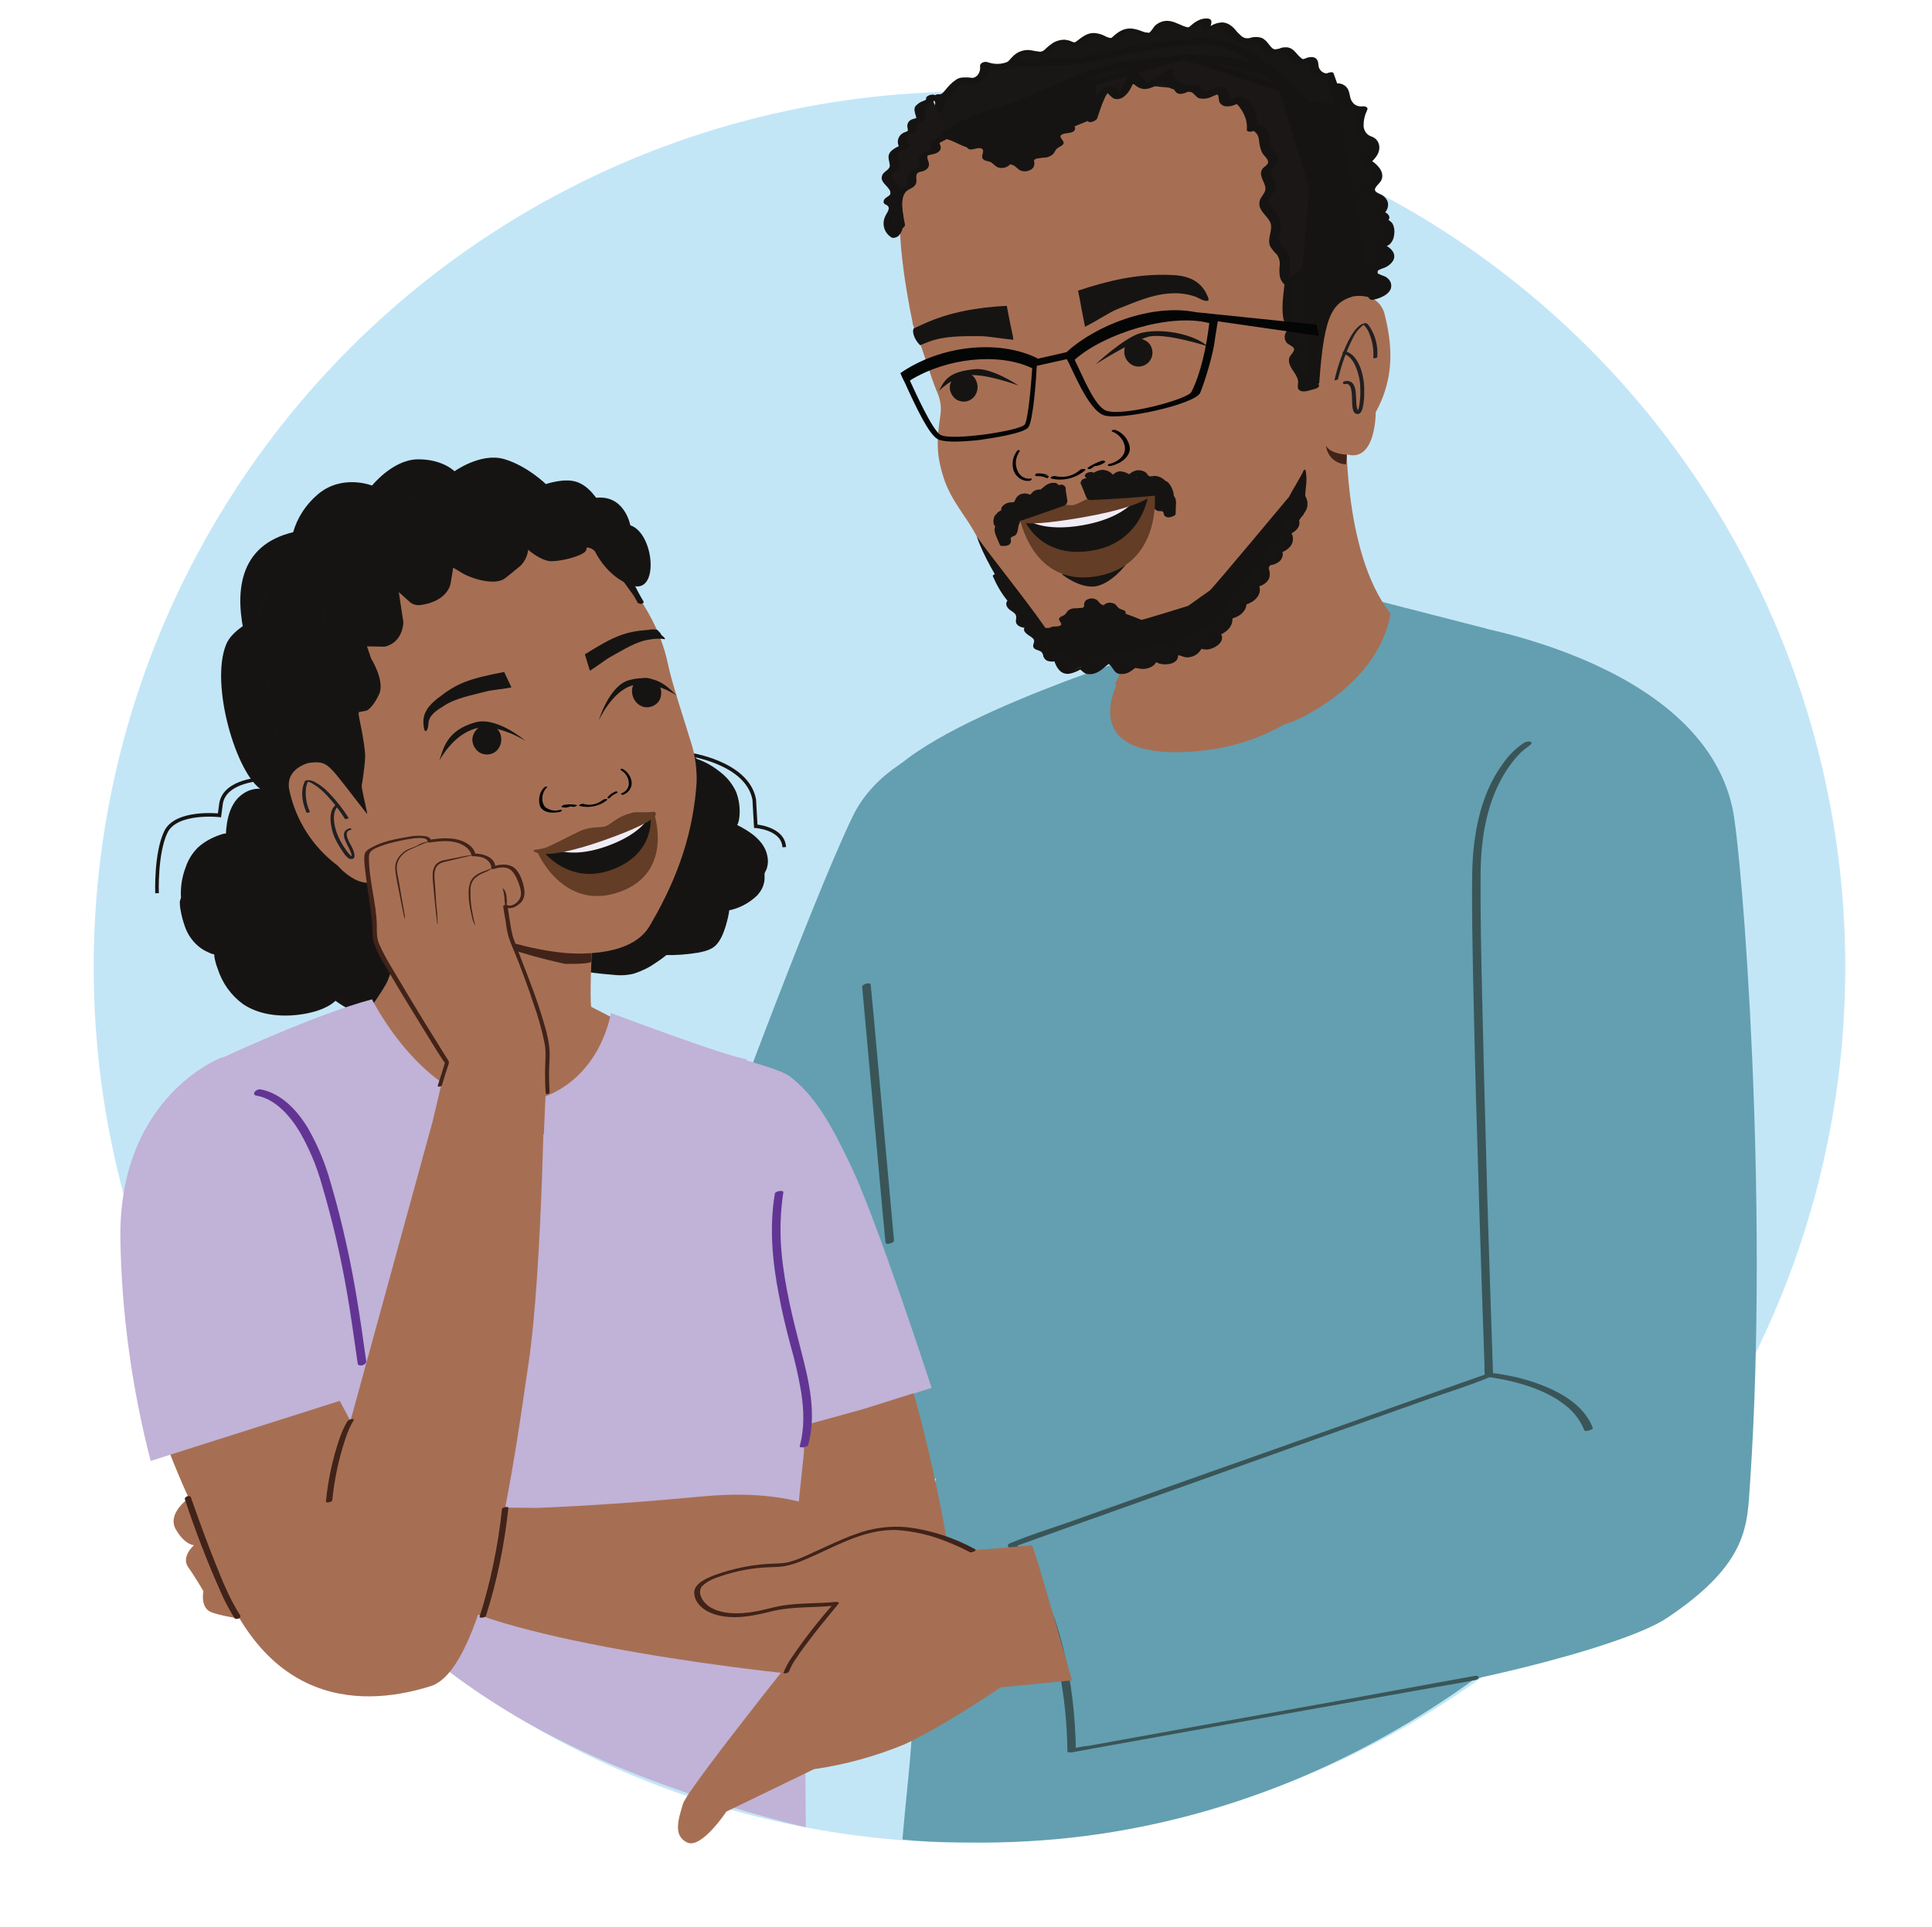 <?xml version="1.0" encoding="utf-8"?>
<!-- Generator: Adobe Illustrator 26.0.1, SVG Export Plug-In . SVG Version: 6.00 Build 0)  -->
<svg version="1.1" id="Layer_1" xmlns="http://www.w3.org/2000/svg" xmlns:xlink="http://www.w3.org/1999/xlink" x="0px" y="0px"
	 viewBox="0 0 637.3 635.8" style="enable-background:new 0 0 637.3 635.8;" xml:space="preserve">
<style type="text/css">
	.st0{fill:#C3E6F7;}
	.st1{fill:#161412;}
	.st2{fill:#171413;}
	.st3{fill:#A66F54;}
	.st4{fill:none;stroke:#171413;stroke-width:1.19;stroke-miterlimit:10;}
	.st5{fill:#161412;stroke:#171413;stroke-width:0.51;stroke-miterlimit:10;}
	.st6{fill:#412319;}
	.st7{fill:#221F20;}
	.st8{fill:#010101;}
	.st9{fill:#639FB0;}
	.st10{fill:#865823;stroke:#865823;stroke-width:1.14;stroke-miterlimit:10;}
	.st11{fill:none;stroke:#865823;stroke-width:1.14;stroke-miterlimit:10;}
	.st12{fill:#735344;}
	.st13{fill:#C1B2D7;}
	.st14{fill:#273339;}
	.st15{fill:#3A5558;}
	.st16{fill:#171414;}
	.st17{fill:#181615;}
	.st18{fill:#191716;}
	.st19{fill:#1A1716;}
	.st20{fill:#040505;}
	.st21{fill:#633D26;}
	.st22{fill:#F0ECF6;}
	.st23{fill:#623594;}
</style>
<g id="Layer_10">
	<circle class="st0" cx="319.8" cy="319.1" r="288.9"/>
</g>
<g id="Layer_11">
	<path class="st1" d="M60.5,296.1l-0.4,1.4c0.9,9.1,4.2,15.1,11.4,17c0,0.1,1.9,17.9,19.1,19.7c14.9,1.5,20.3-5,20.3-5
		s6.2,4.6,9.9,4.3c8.3-0.8,13.7-11.3,12-18s-3.4-16.4-3.4-16.4s-0.7-7.2-3-12.1s-10.9-9.6-10.9-9.6s3.1-9.6-1-11.4
		s-13.5-2.6-13.5-2.6s-6.4-7.3-14.7-2.5c0,0-7-1.2-9.8,7.5c-0.7,2.3-1.1,4.8-1.2,7.2c0,0-3.4-0.5-9.3,4.2
		C63.3,281.8,59.8,289.3,60.5,296.1z"/>
	<path class="st2" d="M59.7,296.2c-0.2,0.5-0.3,0.9-0.4,1.4c0,0.9,0.1,1.9,0.3,2.8c0.3,1.8,0.8,3.6,1.4,5.3c1,2.9,2.9,5.5,5.5,7.3
		c0.6,0.4,1.3,0.8,2,1.1c0.4,0.2,0.7,0.3,1.1,0.5c0.2,0.1,1.1,0.3,1,0.2c0.1,0.1,0.1,0.5,0.1,0.7c0.2,1.4,0.6,2.8,1.1,4.1
		c1.5,4.7,4.4,8.8,8.4,11.7c5.9,4,14,4.4,20.8,3.1c3.6-0.7,8-2.1,10.4-5l-1.4,0.3c2.8,2.1,6.6,4.6,10.3,4.5
		c4.8-0.2,8.9-3.8,11.2-7.9c1.2-2.1,1.9-4.5,2.2-6.9c0.2-2.4-0.5-4.7-1-7c-1-4.4-2-8.8-2.6-13.2c-0.6-4.3-1.2-8.8-3.3-12.7
		s-6.3-6.7-10-8.9c-0.2-0.1-0.4-0.3-0.6-0.4c-0.3-0.1,0.1-0.2,0,0.1c0.1-0.4,0.2-0.8,0.3-1.2c0.5-1.8,0.8-3.7,0.8-5.5
		c0-1.7-0.3-3.7-1.9-4.7c-1.8-1.1-4.3-1.5-6.4-1.9c-2.3-0.4-4.7-0.7-7-1c-0.2,0-0.5-0.1-0.7-0.1c0,0,0.3,0.3,0.2,0s-0.9-0.9-1.2-1.1
		c-4.1-3.4-9.9-4-14.5-1.3l0.9-0.2c-2.2-0.3-4.5,0.2-6.4,1.5c-4.5,2.9-5.6,8.8-5.8,13.7l1.2-0.5c-1-0.1-2,0-3,0.4
		c-2.7,0.9-5.3,2.3-7.4,4.2c-1.8,1.8-3.2,4-4,6.4C60,289.3,59.5,292.8,59.7,296.2c0,0.5,1.5,0.2,1.5-0.3c-0.2-3.1,0.2-6.3,1.2-9.2
		c0.7-2.3,1.9-4.5,3.5-6.4c1.8-1.8,4-3.2,6.5-4c0.6-0.2,1.3-0.4,1.9-0.4c0.1,0,0.7,0,0.4,0c0.3,0,1.2-0.1,1.2-0.5
		c0.2-5,1.5-12.3,7.2-14c0.9-0.2,1.8-0.3,2.6-0.2c1.2,0,2.2-0.9,3.3-1.2c1.5-0.4,3.1-0.5,4.6-0.2c2.1,0.5,4,1.4,5.6,2.8
		c0.7,0.6,0.9,1.1,1.8,1.1c2,0.2,4,0.5,6,0.8c1.3,0.2,2.7,0.5,4,0.8c1.1,0.2,2.2,0.6,3.2,1.1c2,1.3,1.7,4.5,1.5,6.5
		c-0.2,1.5-0.5,3-1,4.4c0,0.1,0.1,0.2,0.2,0.3c3.8,2.1,7.9,4.9,10.3,8.6c2.4,3.9,2.9,8.9,3.6,13.3c0.9,5.5,2.2,10.9,3.4,16.3
		s-1.5,11.5-5.6,14.8c-1.3,1.1-2.8,1.9-4.4,2.3c-1.6,0.3-3.2,0-4.7-0.7c-2.1-0.9-4-2-5.8-3.4c-0.5-0.2-1-0.1-1.4,0.3
		c-0.3,0.3-0.7,0.6-1,0.9c-1,0.8-2.1,1.4-3.3,1.9c-4.8,2.1-10.4,2.4-15.6,1.7c-8.2-1.1-14.2-6.7-16.8-14.3c-0.6-1.7-1-3.4-1.3-5.1
		c0-0.1-0.2-0.2-0.3-0.2c-3.7-1-6.8-3.5-8.5-7c-0.9-1.8-1.5-3.7-1.9-5.7c-0.2-1.1-0.4-2.2-0.5-3.3c0-0.7,0.1-1.4,0.3-2.1
		C61.3,295.5,59.9,295.7,59.7,296.2z"/>
	<path class="st3" d="M138.5,324.1l-20.8,14.7c0,0,57.4,72.6,86.9-1.7l-38-19.5L138.5,324.1z"/>
	<path class="st1" d="M229.2,250.6l-1.2-0.9c-8.7-2.8-15.5-2.2-20.1,3.5c-0.1,0-11.4-3.8-20,11.2c-7.4,13-3.6,20.6-3.6,20.6
		s-6.8,3.8-8,7.3c-2.7,7.9-0.5,22.2,6.3,23.3s7.7,4.2,7.7,4.2s10.4,1.8,16,1.7s13-6.6,13-6.6s12.3,0.3,15.7-2.7s4.5-11.9,4.5-11.9
		s12.6-2.2,11.6-11.8c0,0,4-5.9-2.9-12c-1.8-1.6-3.9-3-6.1-4c0,0,1.9-2.9-0.1-10.2C241.2,259.1,235.8,252.8,229.2,250.6z"/>
	<path class="st2" d="M229.9,250.4c-0.4-0.4-0.8-0.7-1.2-1c-1.2-0.5-2.5-0.8-3.7-1c-2.3-0.5-4.7-0.7-7.1-0.6
		c-4.1,0.3-8,2.3-10.6,5.5l1.3-0.3c-4.1-1.4-9.1-0.1-12.7,2.1c-4.1,2.6-7.1,6.5-9.3,10.7c-2.4,4.2-3.7,8.8-3.9,13.6
		c-0.1,2,0.2,3.9,1,5.8l0.3-0.4c-2.4,1.3-4.6,3-6.5,4.9c-2.4,2.5-2.8,6.2-2.9,9.5c-0.2,3.8,0.5,7.6,1.9,11.2
		c1.1,2.6,2.9,4.9,5.8,5.5c2.2,0.5,4.5,1,6.3,2.5c0.5,0.4,0.9,0.9,1.2,1.5c0,0.1,0.2,0.1,0.3,0.2c4,0.7,8,1.2,12,1.5
		c2.4,0.3,4.8,0.2,7.1-0.4c2.4-0.8,4.8-1.9,6.9-3.4c1.4-0.9,2.8-1.9,4.1-3l-0.9,0.3c3.7,0.1,7.4-0.2,11.1-0.8
		c1.9-0.4,4.2-0.9,5.7-2.4c1.7-1.7,2.6-4.2,3.3-6.4c0.5-1.8,1-3.6,1.2-5.5l-0.9,0.5c3.8-0.6,7.3-2.4,10.1-5.1c0.9-1,1.6-2.1,2-3.3
		c0.2-0.7,0.4-1.4,0.4-2.2c0-0.5,0-1,0-1.6c0.1-0.7,0.7-1.3,0.8-2c0.4-1.3,0.4-2.7,0.1-4c-1-5-5.9-8.1-10.1-10.2l0.1,0.3
		c0.5-0.9,0.7-1.9,0.8-2.9c0.3-2.8-0.1-5.7-1.1-8.3c-1.1-2.3-2.6-4.3-4.5-5.9C235.7,253.1,232.9,251.4,229.9,250.4
		c-0.4-0.1-1.7,0.5-1.2,0.6c2.9,1,5.6,2.6,7.8,4.8c1.9,1.6,3.5,3.6,4.6,5.9c1,2.5,1.4,5.3,1.2,8c-0.1,1-0.3,1.9-0.7,2.9
		c-0.1,0.1-0.1,0.2,0.1,0.3c5.7,2.9,12.4,8.4,9.1,15.4c-0.2,0.8-0.3,1.6-0.2,2.4c-0.1,1.3-0.6,2.6-1.3,3.7c-1.4,1.9-3.3,3.5-5.6,4.3
		c-0.9,0.4-1.8,0.7-2.8,1c-0.4,0.1-1,0.2-1.1,0.3s-0.8,0.2-0.9,0.5c-0.4,3-1.1,5.8-2.3,8.6c-0.6,1.7-1.9,3.2-3.5,4
		c-1.8,0.7-3.7,1.1-5.6,1.2c-1.8,0.2-3.6,0.3-5.4,0.4c-0.8,0-1.6-0.1-2.4,0s-1.6,0.9-2.3,1.4c-1.6,1.2-3.3,2.3-5.1,3.3
		c-2,1.2-4.2,1.8-6.5,1.9c-2.3,0-4.6-0.2-6.8-0.5c-2-0.2-4-0.5-6-0.8c-0.6-0.1-1.1-0.2-1.7-0.3s-0.2-0.1-0.1,0
		c-1.2-2.6-4.6-3.6-7.1-4.1c-1.8-0.2-3.4-1.1-4.5-2.5c-1.2-1.6-2-3.4-2.5-5.2c-1.4-4.7-1.4-9.7-0.2-14.5c1-3.7,4.8-6.2,7.9-8
		c0.1,0,0.4-0.2,0.3-0.4c-0.5-1.2-0.8-2.5-0.9-3.8c-0.2-3.8,0.4-7.6,1.8-11.1c2.8-7.4,8.5-16,17.1-16.7c1.4-0.2,2.9,0,4.3,0.4
		c0.5,0.1,0.9,0,1.3-0.4c2.3-2.9,5.8-4.7,9.6-4.8c2,0,3.9,0.2,5.8,0.6c1.2,0.2,2.3,0.5,3.4,0.9c0.4,0.3,0.8,0.6,1.1,0.9
		C228.8,251.2,230.2,250.6,229.9,250.4z"/>
	<path class="st4" d="M226.9,248.8c0,0,19.6,2.6,21.9,15l0.5,8.8c0,0,9,0.6,9.4,6.9"/>
	<path class="st3" d="M122.3,277.1c0,0,13.6,27.5,5.6,46.4c-1.5,3.6-10.2,15.3-10.2,15.3l22.8,10.5c27.4,9.4,23.4,3.5,48.1-11.6
		l7.2-1.5c0,0,0.7,1.6-0.6-2.8s1.2-38.9,1.2-38.9"/>
	<path class="st5" d="M92.9,239c0,0-32.6-54.6,4-63.2c1.4-4.9,4.2-9.2,8.1-12.5c8-6.8,17.8-2.8,17.8-2.8s6.8-8.6,15-8.7
		s12.1,4,12.1,4s8.7-6.3,16.3-4.1s13.8,8.3,13.8,8.3s5.7-2,9.7-0.9c9.6,2.6,13.9,22.1,16.3,28.8c0,0-11.3-22.2-19.3-21.7
		S113,194.3,113,194.3l-9.2,64.7L92.9,239z"/>
	<path class="st6" d="M150.3,303.7c0,0,5.5,7.6,36,14.3c0,0,7.8,0.2,8.8-0.7l0.1-7.2L150.3,303.7z"/>
	<path class="st3" d="M132,294.7c14.6,10.3,43.3,20.4,60.3,19.9c16.6-0.4,20.8-6.9,22.4-9.8c9.2-15.7,14-30.5,15.1-46.7
		c0.1-4.5-0.5-9-1.9-13.3c-2-6.7-6.3-19.4-7.6-25.9c-3.6-16.6-14.1-29.2-26.4-40.9c-25.6-24.5-65.2-15.5-80.2-3.7
		c-17.4,13.8-21.9,34.8-18.5,55.1c1,6.3,3.1,12.3,6.1,17.9c3.5,2.4,6.6,5.2,9.5,8.3"/>
	<path class="st1" d="M191.8,171.6c0,0,6.6,9,19.8,27.1c-3.6-5.9-6.9-15.2-14.4-22.9c-26.1-26.8-81.5-9.6-96.3,2.8
		C83.6,193.1,81,215,84.8,236.9c1.5,8.9,2.5,14.6,6.8,21.3c0.2,0.1,2.1,1.3,2.1,1.3s18.5-0.7,26.8,8.7l-1.9-9.4c0,0-0.8-5.9-1-28.4
		c0,0-0.4-3.5,2.5-18.5s8.3-20.4,8.3-20.4s27.8-11.4,34.6-12.9S191.8,171.6,191.8,171.6z"/>
	<path class="st2" d="M191.1,171.9c4,5.4,8,10.9,12,16.4l7.8,10.8c0.3,0.4,1.7-0.1,1.4-0.6c-2.4-4-4.3-8.3-6.6-12.4
		c-2.5-4.5-5.7-8.6-9.5-12.2c-5.9-5.2-13-8.9-20.7-10.6c-15.7-3.9-32.8-1.9-48.2,2.6c-6.6,1.9-13.1,4.4-19.2,7.6
		c-6.2,3.3-11.6,7.9-15.8,13.6c-12.2,16.8-11,38.8-6.8,58.1c1,4.5,2.4,9.2,5.1,13.1c0.7,0.9,1.6,1.5,2.7,1.8c0.5,0,1,0,1.6,0
		c6.8,0.1,14.1,1.3,20,4.7c1.8,1,3.4,2.3,4.8,3.9c0.3,0.3,1.5,0,1.4-0.5c-0.6-3.1-1.5-6.3-1.9-9.5c-0.4-2.5-0.4-5.1-0.5-7.6
		c-0.3-6.9-0.3-13.9-0.5-20.8c0.1-4.1,0.6-8.2,1.4-12.2c1.3-7.9,2.9-16.1,7-23.1c0.4-0.7,0.9-1.4,1.4-2.1c0.3-0.3,0.6-0.6,0.8-1
		c0-0.1-0.1,0.1-0.2,0.1c0.1,0,0.2-0.1,0.3-0.1c0.5-0.2,1-0.4,1.6-0.6c10-4,20-8.3,30.3-11.4c4.8-1.4,9.7-2.4,14.5-3.6
		c5.2-1.3,10.3-2.6,15.5-3.9l0.9-0.2c0.9-0.2,0.7-1-0.2-0.7c-9.6,2.5-19.3,4.9-29,7.2c-4.9,1.3-9.7,3-14.4,4.9
		c-5.4,2-10.8,4.2-16.2,6.3c-1.3,0.5-2.6,1-3.9,1.6c-0.6,0.3-1,0.8-1.4,1.3c-3.8,4.9-5.7,11.3-7.1,17.2c-1,4.4-1.7,8.8-2.4,13.3
		c-0.3,2.1-0.5,4.2-0.6,6.2c-0.2,5.7,0.1,11.4,0.3,17c0.1,4,0.2,7.9,0.6,11.9c0.4,2.8,0.9,5.6,1.6,8.3l0.4,2l1.4-0.5
		c-5-5.6-13-7.7-20.3-8.5c-2.2-0.3-4.4-0.4-6.6-0.4c-0.1,0-0.3,0-0.4,0c0.5,0.1,0.1-0.1-0.1-0.2c-0.4-0.3-0.7-0.5-1.1-0.7
		c-0.8-0.7-1.4-1.5-1.8-2.5c-0.6-1.1-1.1-2.1-1.6-3.2c-1.9-4.5-2.7-9.3-3.5-14c-0.9-5.1-1.5-10.2-1.8-15.4c-0.3-9.7,1-19.7,5.2-28.5
		c3.5-7.5,9-13.9,15.9-18.5c5.3-3.3,11-5.9,17-7.9c14.8-5.1,31.3-7.8,46.9-5.4c7.8,1.1,15.3,3.9,21.8,8.3
		c8.1,5.7,12.9,14.1,17.3,22.7c0.9,1.7,1.8,3.4,2.8,5.1l1.4-0.6c-6.3-8.6-12.5-17.2-18.8-25.8l-1-1.3
		C192.1,170.9,190.7,171.4,191.1,171.9z"/>
	<path class="st3" d="M127.8,286.9c-6.4,10.5-16.4-1.3-16.4-1.3c-8.2-6.1-13.9-15-16-25.1c-1.3-7.1,6.5-8.8,6.5-8.8
		c6.8-0.8,6,0.2,19.3,17"/>
	<path class="st7" d="M115.1,270c-1.9-3-4.1-5.8-6.6-8.4c-1.3-1.4-2.8-2.6-4.5-3.5c-0.7-0.4-1.4-0.7-2.2-0.7c-0.2,0-0.3,0-0.5,0
		c-0.7,0.1-0.8,0.4-1,1c-1.2,3.1-0.5,6.7,0.8,9.7c0.1,0.2,1.2-0.1,1.1-0.3c-1.1-2.4-1.5-4.9-1.3-7.5c0.1-1,0.4-1.9,0.8-2.8l-0.7,0.3
		c-0.1,0-0.3,0-0.1,0s0.1,0,0.3,0c0.5,0.1,1,0.3,1.5,0.5c2.3,1.3,4.3,3.1,6,5.1c1.9,2.1,3.6,4.4,5.1,6.8c0.2,0.2,1.2-0.2,1.1-0.3
		L115.1,270z"/>
	<path class="st7" d="M115.3,273.3c-4.4,1.3,0.4,6.4,0.7,8.9c0,0.1,0,0.3,0,0.4s-0.1,0.2,0,0.2s0.3,0,0.3-0.1
		c-0.4-0.2-0.7-0.5-1-0.8c-0.9-1-1.7-2.2-2.4-3.4c-1-1.6-1.8-3.4-2.3-5.3c-0.5-2.2-1-5.4,0.9-7.2c0.5-0.5-0.6-0.6-0.9-0.3
		c-1.8,1.6-1.7,4.3-1.4,6.5c0.3,1.9,0.9,3.7,1.8,5.4c0.8,1.5,1.7,2.9,2.7,4.3c0.5,0.6,1.2,1.5,2,1.5c2.2,0.2,0.9-2.8,0.5-3.7
		c-0.6-1.2-3.2-5.1-0.9-5.8C116.2,273.8,116,273.1,115.3,273.3L115.3,273.3z"/>
	<path class="st1" d="M161.7,239.1c-2-0.3-4,0.7-5.1,2.4c-0.5,0.8-0.8,1.7-0.8,2.6c0.1,1.7,1,3.3,2.4,4.2c1.8,1,4,0.8,5.5-0.5
		c1.8-1.7,2.2-4.4,0.9-6.6C163.9,240.2,162.9,239.4,161.7,239.1"/>
	<path class="st1" d="M173.3,244.4c0,0-9.3-8-16.4-6.1c-9.9,2.7-10.7,9.1-12,12.7c0,0,4.5-8.8,12.2-10.7
		C164.1,238.6,173.3,244.4,173.3,244.4z"/>
	<path class="st1" d="M209.8,224.8c1.6-1.3,3.8-1.5,5.6-0.5c0.8,0.4,1.6,1,2.1,1.8c0.8,1.5,0.8,3.3,0.1,4.8c-1,1.8-3,2.7-5,2.4
		c-2.4-0.5-4.1-2.7-4.1-5.2C208.4,226.9,208.9,225.7,209.8,224.8"/>
	<path class="st1" d="M197.5,237.7c0,0,3.4-11.5,10-13.3c9.2-2.5,12.9,2.6,15.8,5.1c0,0-7.9-5.4-14.9-3.3
		C201.8,228.2,197.5,237.7,197.5,237.7z"/>
	<path class="st1" d="M217.9,209c0-0.1-1.1-1.2-1.1-1.2c-1-0.2-2-0.2-2.9,0c-7.6,0.6-11.1,1.9-21,8.1l0.1,0.2c0.4,1.4,0.2,0.6,0.6,2
		c0.3,1.1,0.7,2.1,1,3.2c3-1.9,5-3.6,7-4.7c3.9-2.1,8.2-5,12.7-5.6c1.7-0.3,3.4-0.4,5.1-0.1C219.1,209.9,218.2,209.9,217.9,209z"/>
	<path class="st1" d="M166.4,221.9c0.6,1.3,0.3,0.6,0.9,1.9c0.5,1,0.9,2,1.4,3c-3.6,0.7-6.4,0.8-8.6,1.4c-4.5,1.2-9.8,2.1-13.7,4.7
		c-1.9,1.2-4.4,2.6-5,5.1c-0.1,0.7-0.1,3.2-1.1,3.2c-0.4,0-0.6-1.9-0.6-2.1c-0.4-3.8,1.7-6.4,4.8-8.8c6.3-4.9,9.9-6.3,21.8-8.6"/>
	<path class="st8" d="M198.9,263.9c-1.9,1.5-4.3,2-6.6,1.3c-0.5-0.1-1.8,0.5-1.1,0.7c3.1,0.8,6.5,0.1,9-1.9c0.2-0.2,0.1-0.4-0.2-0.4
		C199.6,263.6,199.2,263.7,198.9,263.9"/>
	<path class="st8" d="M190.2,265.6c-1.4-0.3-2.9-0.3-4.3,0c-0.2,0.1-0.4,0.2-0.6,0.4c-0.1,0.1-0.1,0.3,0.1,0.3
		c0.8,0.2,1.6,0.2,2.3-0.1c0.3-0.1,0.5-0.2,0.6-0.5c0.1-0.2-0.2-0.3-0.4-0.2c-0.6,0.2-1.3,0.2-1.9,0l-0.5,0.7c1.3-0.2,2.6-0.2,3.8,0
		c0.3,0,0.5-0.1,0.7-0.3C190.4,265.9,190.5,265.6,190.2,265.6"/>
	<path class="st8" d="M184.8,267.2c-1.7,0.5-3.4,0.2-4.8-0.8c-1.7-1.5-1.4-4.9,0.4-6.6c0.2-0.2,0-0.3-0.2-0.3
		c-0.3,0-0.6,0.2-0.8,0.4c-1.5,1.6-1.9,3.9-1.3,6c0.7,1.6,2.5,2.3,4.6,2.2c0.6,0,1.2-0.1,1.9-0.2c0.2-0.1,0.7-0.2,0.7-0.5
		S185,267.1,184.8,267.2"/>
	<path class="st8" d="M201.6,262.3c-0.1-0.1-0.1-0.2,0-0.3c0,0,0.1,0,0.1,0c0.5-0.1,0.9-0.4,1.1-0.7l0.6,0.4
		c-0.9,0.3-1.7,0.9-2.3,1.6c-0.1,0.1-0.4,0.2-0.5,0.1c-0.1-0.1-0.3-0.2-0.2-0.4"/>
	<path class="st8" d="M200.5,262.9c0.7-0.8,1.6-1.4,2.6-1.8c0.2,0,0.3,0,0.5,0.1c0.1,0.1,0.2,0.2,0.1,0.3c0,0,0,0,0,0"/>
	<path class="st8" d="M205.1,261.7c1.2-0.4,2.1-1.5,2.3-2.7c0.2-2-0.8-3.9-2.6-4.9c-0.1,0-0.1-0.2-0.1-0.3c0,0,0.1-0.1,0.1-0.1
		c0.2-0.1,0.4-0.1,0.6,0c1.5,0.8,2.6,2.3,2.9,4c0.3,1.5-0.4,3-1.6,3.9c-0.3,0.2-0.7,0.4-1.1,0.6c-0.2,0.1-0.4,0-0.6-0.1
		C204.8,261.8,204.9,261.7,205.1,261.7"/>
	<path class="st5" d="M195.9,164.6c-3.7-1.8-10.6-3.6-16.6-2.9c-0.2,0-0.5,0.1-0.7,0.1l-3,1.8l-0.1,0.1l0.1-0.1
		c0.5-0.4,1.6-1.2,1-1.8c-0.4-0.3-0.9-0.5-1.4-0.5c-1.5-0.2-3-0.2-4.5-0.2l0,0h-0.5h-0.5l0,0c-1.5,0.1-3,0.3-4.4,0.7
		c-0.5,0.1-1,0.3-1.3,0.7c-0.6,0.7,0.6,1.4,1.2,1.7l0.1,0.1h-0.1l-3.1-1.4c-0.2,0-0.5,0-0.7,0c-7.4,0-18.5,6.6-19.5,7.6
		s-0.2,2.4-0.1,2.5l-2.1-1.4c0,0-8.6,3.9-10,5.1s-2,3.8-2,3.8s-2.6,1.1-3.6,0.9s-5.8,2.6-7.7,5.7c-1.2,2-0.6,3.7-1.2,5.4l0,0
		c-0.3,1-0.5,1.6-0.5,1.6l-5.1,2c-4,2.2-2.5,10.7-2.5,10.7c-7.6,10.4-7.5,18.9-3.3,27.9c1.6,3.4-8.2,7.6-1.8,7.1
		s16.5,20.8,16.5,20.8s1.7-9.5,1.7-13.2s-2.4-14.6-2.4-14.6l3.1-0.6c0,0,1.9-0.9,3.9-5.2s-2.6-11.6-2.6-11.6l-1.5-4.4l6.2,0.1
		c5.9-1.4,5.9-7.8,5.9-7.8l-1.6-10.6l3.8,3.4c0.9,1,2.2,1.4,3.5,1.3c9.2-1.2,9.9-7,9.9-7l0.9-5.5l2.4,1.4c2.6,1.9,10.3,4.6,14.1,2.7
		c1-0.5,5-4,5.7-4.5c1.5-1.5,2.4-3.5,2.5-5.6c2.4,2,5.5,4.1,8.1,4c3.3,0,10.2-1.8,11-3.4c0.5-1-0.5-1.1,0.7-1.1
		c1.1,0.1,2,0.6,2.7,1.4c0,0,3.9,8.6,12.3,11.2s6.7-17.1-1.1-19.5C207.7,173.4,205.8,162.9,195.9,164.6z"/>
	<path class="st5" d="M85.2,204c0,0-8.4,3.6-10.4,8.8c-5.3,13.2,3.5,42.6,11.7,47.6l7.4,0.4L85.2,204z"/>
	<path class="st4" d="M86.8,257c0,0-12.7,0.3-13.9,8.2l-0.5,3.8c0,0-14.3-1.6-17.7,5.5s-2.9,20.2-2.9,20.2"/>
	<path class="st9" d="M324.2,607.9c104.8,0,195.6-61.9,246.3-145.4c-10.4-20.5-18.3-32.1-18.3-32.1l-61.9-223l-40.1-10.3
		c0,0-14.2,36-57.4,41.8c0,0-9.1,4-9.2,4c-34.4-5.9-6.3-21.5-4.8-25l-55.6,26.5l-40.6,105c-4.9,9.5-0.9,66.4,12.3,88l19.1,21
		l-9.1,50.9c0,0-15.7,20-10.6,37.1c11.4-1.5,5.5,34.3,3.4,60.5C306,607.8,315.7,607.9,324.2,607.9z"/>
	<path class="st9" d="M343.1,237.3c0,0-47.8,3.3-61.7,31.8s-49,124.2-49,124.2l-70.9-2.1l-84.6,0.6c0,0,73.1,59,105,75.4
		c35.6,21.3,89.7,35.2,108.7,28.9c15.8-5.3,43-19.2,52.6-54.7l7.7-27.2L343.1,237.3z"/>
	<path class="st10" d="M231,377.4c0,0,13.3,13.8,21.9,25.8C252.8,403.1,240.5,379.9,231,377.4z"/>
	<line class="st11" x1="470.7" y1="394.3" x2="469.3" y2="393.6"/>
	<path class="st9" d="M376.6,216c0,0-80.8,25.2-87.2,45.8c-9.7,31.3-9.2,99.3-9.2,99.3l29.1-1.9L376.6,216z"/>
	<path class="st12" d="M577.1,375.7h0.2l-0.2-0.1C577.1,375.6,577.1,375.7,577.1,375.7z"/>
	<path class="st12" d="M577.8,375.8h0.3C578,375.7,577.9,375.7,577.8,375.8C577.8,375.7,577.8,375.8,577.8,375.8z"/>
	<path class="st13" d="M265.8,602.9l-0.6-98.7c3.5-12.1,5.8-24.5,6.7-37c1.7-23.7-15.1-46.5-15.1-46.5l-10.6-71.3
		c-5.2-0.3-44.7-15.2-44.7-15.2s-3.9,27.3-32.1,30s-46.7-34.5-46.7-34.5c-18.8,5-49.4,19.3-49.4,19.3l9.7,61.5l0.1,69.8
		C123.4,537.8,163,577.5,265.8,602.9z"/>
	<g id="freepik--character-3--inject-2">
		<path class="st14" d="M248.1,411.2c-5.4-9.4-7.2-20.5-5.2-31.2c0.6,0,0.3,7.1,1.7,15.7S248.6,410.9,248.1,411.2z"/>
	</g>
	<g id="freepik--Character--inject-2">
		<path class="st13" d="M281,385.3c-6.7-14.1-12-23.7-20.5-30.2c-4-3.1-27.9-8.8-27.9-8.8l3,66.7l12.8,63.5l58.9-18.6
			C307.3,457.8,289.7,403.9,281,385.3z"/>
		<path class="st3" d="M134,494.4c0,0-32.4-16.5-40-18.4s-31.7,3.4-31.9,9.2c-0.2,3.1-0.2,6.1,0,9.2c0,0-7.1,5-4.1,10.2s6,5.2,6,5.2
			s-4.4,3.8-1.9,7.3c2.5,3.5,5,7.9,5,7.9s-1,4.6,1.8,6.5s22.2,4.9,36.1,4.1s20.7-2.8,20.7-2.8L134,494.4z"/>
		<path class="st3" d="M301.3,459.7c1.3,2.9,12.1,45.7,12.9,64.5c0.8,19.3-8.3,30.2-28,30S177.1,543.5,149,529l-11-3.2l8.2-27.4
			c0.4-1.4,28.7-0.9,30.8-0.9c18.4-0.7,36.6-2.1,54.9-3.8c10.2-1,21.6-0.8,31.6,1.7l1.7-16.3v-8.8l19.9-5.5L301.3,459.7z"/>
		<path class="st3" d="M146.9,354.7l-31.3,114.1l-8.4-15.7l-53.1,21.4c4,10.7,8.5,21.1,13.7,31.2c15.9,61.9,55.5,56.5,74.3,50.6
			s28.2-79.3,32.2-106.2c4.7-31.1,5.4-98.2,5.4-98.2L146.9,354.7z"/>
		<path class="st3" d="M179.4,374.2c0,0,0.8-19.3,1.2-26.9s-12-37.6-12.2-38.3s-1.7-10.1-1.7-10.1s2.7,1.4,5.3-2.2
			c1.5-2.1-1-8.9-3.2-10.3s-6.1-0.1-6.1-0.1s0-4.4-6.6-4.2c0,0-0.9-6.7-14.6-4.5c0,0,0.1-1.7-4-1.5s-15.8,2.8-16.6,5.5
			s2.5,19.2,2.5,23.8s0.1,5,2.1,9.1s18,30.2,21.8,35.9l-4.4,18.9"/>
		<path class="st6" d="M165.8,293c0.3,0.2,0.5,0.5,0.7,0.8c0.4,0.7,0.6,1.6,0.6,2.4c0.2,1.1,0.1,2.3-0.2,3.4
			c-0.3-1.1-0.5-2.2-0.5-3.3C166.3,295.1,166.1,294.1,165.8,293z"/>
		<path class="st6" d="M162.7,286.2c-0.9,0.7-1.9,1.3-3,1.7c-1.1,0.4-2.2,1.1-3.1,1.9c-1,1.1-1.5,2.5-1.4,4
			c-0.1,2.7,0.2,5.5,0.8,8.2c0.4,2.1,0.8,3.3,0.7,3.4c-0.5-1-0.9-2.1-1.1-3.3c-0.7-2.7-1.1-5.5-1-8.3c0-0.8,0.2-1.6,0.4-2.4
			c0.2-0.7,0.7-1.4,1.2-2c1-0.9,2.1-1.5,3.3-1.9C161.6,286.8,162.7,286.1,162.7,286.2z"/>
		<path class="st6" d="M156.1,282c-0.4,0.2-0.8,0.3-1.2,0.4l-3.4,0.8l-5,1.2c-0.9,0.2-1.8,0.6-2.4,1.4c-0.6,0.9-0.8,1.9-0.8,3
			c0,1.1,0.1,2.2,0.2,3.2s0.1,2.1,0.2,3c0.1,1.9,0.2,3.6,0.4,5.2s0.2,2.7,0.2,3.5c0.1,0.4,0.1,0.9,0,1.3c-0.1-0.4-0.2-0.8-0.2-1.3
			c-0.1-0.8-0.2-2-0.4-3.5l-0.5-5.1c-0.1-1-0.2-2-0.3-3.1c-0.1-1.1-0.2-2.2-0.2-3.3c0-1.2,0.3-2.3,0.9-3.3c0.7-0.8,1.7-1.4,2.8-1.6
			l5.1-1c1.4-0.3,2.6-0.5,3.4-0.6C155.3,282.1,155.7,282,156.1,282z"/>
		<path class="st6" d="M142.1,277.5c-0.4,0.2-0.8,0.3-1.2,0.4c-0.8,0.3-1.9,0.7-3.2,1.3l-2.2,1c-0.8,0.3-1.6,0.8-2.3,1.4
			c-1.6,1.3-2.5,3.3-2.3,5.4c0.3,2.2,0.8,4.3,1.1,6.3s0.6,3.6,0.9,5.1s0.4,2.7,0.6,3.5c0.1,0.4,0.1,0.9,0.1,1.3
			c-0.2-0.4-0.3-0.8-0.4-1.2c-0.2-0.8-0.4-2-0.7-3.4s-0.6-3.2-1-5.1s-0.8-4-1.1-6.3c-0.1-1.2,0-2.3,0.5-3.4c0.5-1,1.2-1.8,2-2.5
			c0.7-0.6,1.6-1.1,2.5-1.4l2.2-0.9C138.9,278.1,140.5,277.7,142.1,277.5z"/>
		<path class="st13" d="M73.3,348.8c0,0-34.1,12.6-33.6,59.7c0.4,24.8,3.8,49.5,10,73.5l64.2-20.4l-22.2-70.6
			C91.7,389.8,73.3,348.8,73.3,348.8z"/>
	</g>
	<path class="st6" d="M181.3,360.3c-0.1-2-0.2-3.9-0.2-5.9c0-2.9,0.4-6,0.1-8.9c-0.5-4.4-2-8.7-3.3-12.9c-2.6-8-5.9-15.6-8.7-23.5
		c-0.4-1.5-0.7-3-0.9-4.5c-0.3-1.9-0.6-3.9-0.9-5.8l-1.3,0.5c1.6,0.6,3.3,0.4,4.6-0.6c2.4-1.6,2.7-3.8,2-6.5
		c-0.5-2.1-1.6-5.2-3.7-6.3c-1.9-1-4.5-0.7-6.4,0l0.8,0.3c0-3.5-4.2-4.6-7-4.6l0.4,0.2c-0.3-1.4-1.2-2.5-2.4-3.3
		c-3.6-2.5-8.8-2.1-12.8-1.4l0.6,0.4c0-1-1.1-1.5-1.8-1.6c-1.9-0.3-3.9-0.2-5.8,0.2c-4.1,0.7-8.5,1.5-12.2,3.6
		c-1.1,0.6-2.1,1.3-2.2,2.6c-0.1,1.4,0,2.9,0.2,4.3c0.5,4.4,1.2,8.8,1.8,13.1c0.2,1.8,0.5,3.6,0.6,5.4c0.1,2.1-0.1,4.2,0.6,6.2
		c1,2.7,2.3,5.3,3.9,7.7c4.2,7.3,8.7,14.5,13.1,21.7c2,3.2,3.9,6.4,6,9.5c0.4,0.5,0.4,0.3,0.2,1l-0.8,2.6l-1.4,4.4
		c-0.2,0.5,1.3,0.4,1.4-0.2l1-3.3l0.8-2.5c0.2-0.5,0.4-1.1,0.5-1.6c0-0.7-0.9-1.7-1.3-2.4l-2.4-3.9c-4.4-7-8.7-14.1-12.9-21.2
		c-1.5-2.5-3.1-5.1-4.5-7.7c-0.7-1.3-1.4-2.7-2-4.1c-0.8-2-0.7-4.1-0.7-6.2c-0.2-7.4-2.6-14.7-2.6-22.2c0-1.5,0.5-2.1,1.9-2.9
		c2.1-1,4.3-1.7,6.6-2.2c1.3-0.3,10.9-2.7,10.8-0.2c0,0.3,0.4,0.4,0.6,0.4c3.8-0.6,8.7-1.1,12,1.4c1,0.7,1.7,1.7,2,2.9
		c0,0.2,0.3,0.2,0.4,0.2c1.9,0,4.2,0.3,5.4,2c0.3,0.4,0.5,0.8,0.6,1.3c0,0.1,0.1,0.7,0.1,0.6c0,0.4,0.5,0.4,0.8,0.3
		c1.6-0.5,3.6-0.8,5.1,0s2.5,3.1,3.1,4.7s1.2,3.7,0.3,5.2c-0.7,1.3-2.6,2.7-4.1,2c-0.4-0.2-1.4,0-1.3,0.5c0.2,1.6,0.5,3.2,0.8,4.8
		c0.2,1.8,0.5,3.6,1,5.3c0.8,2.4,1.9,4.8,2.8,7.1c1.9,4.8,3.7,9.7,5.3,14.6c1.6,4.4,2.9,9,3.8,13.6c0.5,3,0.1,6.1,0.1,9.1
		c0,2.3,0,4.6,0.2,6.9C179.9,361.3,181.4,361,181.3,360.3L181.3,360.3z"/>
	<path class="st6" d="M114.6,468.9c-1.2,2-2.1,4.1-2.8,6.3c-2.2,6.5-3.6,13.3-4.3,20.2c-0.1,0.6,2,0.2,2.1-0.4
		c0.7-6.9,2.1-13.6,4.3-20.2c0.7-2.2,1.6-4.3,2.8-6.3c0.2-0.4-0.8-0.3-0.9-0.3C115.4,468.3,115,468.5,114.6,468.9L114.6,468.9z"/>
	<path class="st15" d="M284.4,325.6l2.6,28.6l4.1,45.3l1,10.5c0.1,0.8,2.9,0.2,2.8-0.8l-2.6-28.6l-4.1-45.3l-1-10.5
		C287.2,324,284.4,324.6,284.4,325.6L284.4,325.6z"/>
	<path class="st3" d="M372.4,233.8c3,3,6.5,5.4,10.3,7.3c4.8,2,10,2.9,15.2,2.7l5.8-0.3c4.1-0.2,8.2-0.9,12.1-2.1l9.8-3
		c1.8-0.7,3.5-1.5,5.2-2.4c13.8-7.4,25.4-19,27.9-33.6c-16.2-20.3-14.6-62.9-14.6-62.9l-84.9,38c0,0,3.5,37.3,8.7,36.8
		c5.5-0.4,0.4,10.8,0,11.2C368.9,229.4,369.6,231.2,372.4,233.8z"/>
	<path class="st3" d="M390.6,207.2l-29.1,4l-15-0.8c-1.5,0.2-10.5-13.4-11.8-15.2c-4.1-5.3-9.5-12.2-12.5-18.2
		c-3.2-6.4-8.5-11.6-11-19.6c-1.8-5.9-2.6-10.1-1-20.4c0.4-2.6,0-5.3-1.1-7.7c-2.3-5.4-3.9-11.9-6.8-19.1c-0.2-0.6-1.4-3.3-1.3-4
		c0,0-6.8-31.1-3.1-43.3s11.2-18.8,19.1-22.4s32.5-6.3,32.5-6.3l31.9-14.5l32,12.9L434,64.8l5,40.7l2,36.8"/>
	<path class="st1" d="M430.5,104.9c0.4,3.2-0.8,19.4-0.6,22.5l16.1-3.1c3-11.5,6.7-25.1,8-28.3c2.1-5-5.5-26.8-6.8-35l-0.2-1.7
		c-1.2-7.9-10.8-19-25.8-29.8c-27.9-20.1-26.2-18.7-62.7-9.7c-2.3,0.6-4.6,1.2-6.8,1.9C331,28.5,309.8,34,299.3,54.1
		c-7.6,14.5-4.7,4.8-2.4,13.6c-2.5-17.7,1.9-13,3.4-15.4c8.6-14,16.1-2,21.2-3.6c2.8-1,5.9-1.2,8.8-0.7c5.4,0.3,10.2-1.3,15.5-3
		c4-1.3,13.8-5.4,14.7-5.8c2.4-2.4-1.8-12.6,3.1-14.2c11.4-3.8,28-6.4,34.4,0.3c5.2,5.4,24.4,5.9,25.3,24.2"/>
	<path class="st1" d="M350.6,206.8c0.2-0.1,0.4-0.2,0.5-0.3c2.7-2.6,2.8-3.8,4.2-4.4c0.5-0.3,1-0.5,1.5-0.6c4.2-1.4,6.8-2.3,19.7,3
		c0.3,0.1,15.1-4.5,15.4-4.6l7.2-5.1c1.2-1,26.2-31,26.2-31c0.3-0.9,4.6-7.8,4.7-8.6c0.1-0.1,0.2-0.1,0.3-0.2l0.2-0.1l0.1,0.1
		c0.1,0.3,0.2,0.7,0.2,1c0.2,1.5,0.2,3,0,4.5c-0.3,2.3-0.3,4.6-0.5,6.9c-0.1,0.8-0.2,1.6-0.3,2.4c-3,2.7-19.6,33.4-30.7,41.5
		c-3.1,1.4-6.4,2.5-9.7,3.2c-12.3,3.2-24.3,5.4-37.2,4c-3.3-0.4-6.3-2.2-8.2-4.9c-5.2-7.8-17.8-24.3-22-36.6
		c4.7,6.7,15.8,20.3,22.6,30.1c0.2,0.3,5-0.3,5.4-0.2"/>
	<path class="st3" d="M439.8,147.7c14.2,9.7,14-11.7,14-11.7c7-12.6,4.9-24.2,3-32.1s-10.5-6.1-10.5-6.1c-7.3,2.2-9.9,6.8-11.4,33"
		/>
	<path class="st1" d="M454,96c0,0,3.5-27.6-6.9-52.9S406.3,10.2,392,10.4s-63.1,14.1-74.2,21.8S289.9,46,297.2,76.9
		c0,0-6.3-29.8,27.8-36.2c12-2.3,42.4-16.1,58.7-19.9c6.7-1.6,32.2,11.4,35.8,14.7c8.2,7.6-3.9,30.5,12.5,56.5
		c5.4,8.6,8-8.5,13.9-3.3S454,96,454,96z"/>
	<path class="st7" d="M441.4,125c1.1-4.7,2.7-9.2,4.9-13.5c0.8-1.7,2.1-3.3,3.6-4.4l0.3-0.2c0.1-0.1,0,0-0.1,0h-0.5
		c0.8,0.8,1.5,1.7,1.9,2.7c1.2,2.7,1.7,5.6,1.5,8.5c0,0.2,1.2,0.1,1.3-0.3c0.3-3.4-0.5-6.8-2.3-9.7c-0.6-0.8-1-1.8-2.1-1.4
		c-2.5,0.8-4.1,3.8-5.2,5.9c-2,4.1-3.5,8.4-4.5,12.8C440.1,125.6,441.3,125.4,441.4,125L441.4,125z"/>
	<path class="st7" d="M443.7,126.7c2.4-0.6,2.2,3.7,2.3,5.1s-0.2,4.9,1.9,4.8c1-0.1,1.4-1.2,1.6-2c0.4-1.9,0.6-3.8,0.5-5.6
		c0.1-2.3-0.3-4.5-0.9-6.7c-0.9-2.7-2.4-5.7-5.4-6.4c-0.6-0.1-1.3,0.7-0.4,0.9c2.4,0.6,3.7,3.4,4.4,5.5c0.6,1.8,1,3.7,1,5.6
		c0.1,1.9,0,3.8-0.3,5.8c-0.1,0.6-0.2,1.1-0.4,1.6c0,0.1-0.1,0.2-0.1,0.3l0,0c-0.1,0.1,0,0.1,0.2,0c0,0.2,0-0.1,0-0.1
		s-0.2-0.2-0.2-0.2c-0.4-0.8-0.5-1.7-0.5-2.6c-0.1-1.1-0.1-2.2-0.2-3.4c-0.2-2.2-1.2-4.1-3.7-3.5C442.7,126,442.9,126.9,443.7,126.7
		L443.7,126.7z"/>
	<path class="st1" d="M372.5,112.5c1.6-1.1,3.7-1.1,5.4-0.1c0.8,0.4,1.4,1.1,1.8,1.9c0.7,1.5,0.6,3.2-0.3,4.6
		c-1.1,1.6-3.1,2.4-5,1.9c-2.3-0.7-3.8-2.9-3.5-5.3C370.9,114.3,371.5,113.2,372.5,112.5"/>
	<path class="st1" d="M319.3,123.2c-1.9-0.4-3.9,0.4-5,1.9c-0.6,0.7-0.9,1.6-1,2.4c-0.1,1.6,0.7,3.2,2,4.2c1.6,1.1,3.7,1.1,5.3-0.1
		c1.9-1.5,2.4-4.1,1.3-6.2C321.4,124.3,320.5,123.5,319.3,123.2"/>
	<path class="st1" d="M336,127.2c0,0-8.9-6-14.4-5.4c-8.1,0.8-9.8,3-11.9,7.2c0,0,4.5-4.8,10.2-5.2C325.4,123.3,336,127.2,336,127.2
		z"/>
	<path class="st1" d="M361.4,120.2c0,0,9.8-9.2,15.2-10.4c7.9-1.8,18.3,1.1,21.6,4.4c0,0-13.9-4.5-19.4-3.1
		C373.5,112.5,361.4,120.2,361.4,120.2z"/>
	<path class="st1" d="M355.6,95.9c0.4,1.9,0.8,3.8,1.1,5.7c0.3,1.4,0.9,4.8,1.2,6.2c4.3-2.1,8-4.8,10.9-5.9
		c5.6-2.2,11.3-4.8,17.4-5.1c2.8-0.2,5.6,0.2,8.2,1.1c0.8,0.3,3.2,1.9,4.2,1.2c0.4-0.3-0.8-2.5-0.9-2.7c-2.5-4.4-6.8-5.6-11.9-5.7
		C375.3,90.3,365.4,92.6,355.6,95.9"/>
	<path class="st1" d="M301.5,108.3l3.1-1.4c8.7-4,18-5.5,27.5-6c0.4,1.9,0.7,3.8,1.1,5.7c0.3,1.4,0.9,4,1.1,5.5
		c-4.4-0.4-8.3-1.2-11.1-1.2c-5.6,0-11.5-0.1-16.7,1.8c-0.4,0.2-2.6,1-3,1.2C301.2,111.6,300.8,108.9,301.5,108.3z"/>
	<path class="st1" d="M371.9,185.6l-21.6,3.9c0,0,6.1,4.9,11.3,3.9C364.9,192.8,369,189.6,371.9,185.6z"/>
	<path class="st8" d="M348.2,157.1c2.9,0.7,5.9-0.1,8.1-2.1c0.5-0.4,2.2-0.4,1.6,0.2c-3.1,2.6-7.2,3.6-11.1,2.7
		c-0.3-0.1-0.3-0.4,0-0.6C347.2,157.1,347.7,157,348.2,157.1"/>
	<path class="st8" d="M358.8,154.3c1.5-1,3.1-1.8,4.8-2.3c0.3-0.1,0.6,0,0.8,0.1c0.2,0.1,0.2,0.3,0.1,0.4c-0.8,0.6-1.7,1-2.7,1.2
		c-0.3,0.1-0.7,0-0.9-0.2c-0.2-0.2,0.1-0.4,0.3-0.5c0.8-0.1,1.5-0.5,2.1-1l0.9,0.5c-1.6,0.4-3,1.1-4.3,2.1c-0.3,0.2-0.6,0.2-0.9,0.1
		C358.8,154.6,358.6,154.4,358.8,154.3"/>
	<path class="st8" d="M365.8,153.1c2-0.4,4.3-1.8,5-3.6c1.1-2.7-1.1-6.1-3.9-7.1c-0.3-0.1-0.2-0.4,0.1-0.5c0.4-0.1,0.8-0.1,1.1,0
		c2.5,1,4.3,3.3,4.6,5.9c0.1,2.1-1.6,4-3.9,5.1c-0.7,0.3-1.4,0.6-2.2,0.8c-0.3,0.1-0.9,0.1-1.1-0.1S365.5,153.2,365.8,153.1"/>
	<path class="st8" d="M344.2,156.8c0-0.1,0-0.3-0.2-0.3c0,0-0.1,0-0.1,0c-0.6,0.1-1.2,0.1-1.7-0.2l-0.4,0.8c1.2-0.1,2.4,0.1,3.4,0.6
		c0.2,0.1,0.5,0,0.6-0.2c0.1-0.1,0.2-0.4,0-0.5"/>
	<path class="st8" d="M345.8,156.8c-1.2-0.5-2.5-0.7-3.8-0.6c-0.2,0-0.4,0.2-0.5,0.4c-0.1,0.1-0.1,0.3,0.1,0.4c0,0,0,0,0,0"/>
	<path class="st8" d="M340,157.9c-1.6,0.2-3.1-0.5-4-1.9c-1.3-2.2-1.2-4.9,0.3-7c0.1-0.1,0.1-0.3,0-0.4c0,0-0.1-0.1-0.2-0.1
		c-0.3,0-0.5,0.1-0.7,0.4c-1.3,1.8-1.7,4-1.1,6.1c0.5,1.8,2,3.2,3.9,3.6c0.5,0.1,1,0.1,1.5,0c0.2,0,0.5-0.2,0.6-0.5
		S340.2,157.8,340,157.9"/>
	<path class="st1" d="M384.4,161.3c1.4,0.9,2.9,1.9,3.4,3.4c0.1,0.6,0.2,1.2,0.1,1.8l-0.1,2.8c0,0.2,0,0.4-0.1,0.5
		c-0.1,0.2-0.3,0.3-0.5,0.4c-0.6,0.3-1.2,0.5-1.8,0.5c-0.7,0-1.3-0.4-1.5-1c0-0.3-0.1-0.5-0.2-0.8c-0.3-0.4-0.9-0.2-1.5-0.3
		c-1.3-0.1-1.8-1.6-2.6-2.7c-1.1-1.4-2.7-2.2-4.5-2.4c-0.9-0.1-1.8-0.2-2.6-0.5c-0.9-0.3-1.5-1-1.7-1.8"/>
	<path class="st1" d="M330,170.8c-1,1.3-2.1,2.8-1.9,4.4c0.1,0.6,0.3,1.2,0.5,1.7l1.1,2.6c0.1,0.2,0.2,0.3,0.3,0.5
		c0.2,0.1,0.4,0.2,0.6,0.1c0.6,0.1,1.3,0,1.9-0.2c0.6-0.2,1-0.8,1-1.5c-0.1-0.3-0.1-0.5-0.1-0.8c0.1-0.5,0.8-0.6,1.2-0.8
		c1.2-0.6,1.1-2.2,1.4-3.4c0.5-1.7,1.7-3.1,3.3-3.9c0.8-0.4,1.5-0.8,2.2-1.4c0.7-0.6,1.1-1.4,0.9-2.3"/>
	<path class="st1" d="M319.4,46.8c0.9-0.9,2.1-1.5,3.3-1.8l1.3-0.7c4.1-0.8,8.2-1.4,12.3-1.9c1-0.2,2-0.2,3.1,0l0.3,0.1
		c3-0.7,6-1.3,9-1.8l1.4,0.1c1.3-0.1,2.5,0,3.7,0.4c0.6,0.2,1,0.9,0.8,1.5c-0.1,0.3-0.4,0.6-0.7,0.8c-1.2,0.6-3.1,0.3-3.9,1.1
		s1.2,1.8,0.8,2.8c-0.2,0.6-1.3,1-2,1.5s-0.9,1.5-1.6,2.1c-0.9,0.7-2,1.1-3.1,1c-1.1,0.3-2.8,0.1-3,1c0,0.2,0,0.5,0.1,0.7
		c0.1,1-0.4,2-1.4,2.4c-1,0.5-2.2,0.6-3.3,0.1c-0.9-0.5-1.4-1.3-2.3-1.7c-0.3-0.1-0.7-0.2-1-0.3c-0.3,0.3-0.6,0.6-1,0.8
		c-1,0.5-2.2,0.6-3.3,0.1c-0.9-0.5-1.4-1.3-2.3-1.7c-0.8-0.3-1.9-0.3-2.4-1c-0.8-1,0.8-2.6-0.3-3.3s-2.7,0.4-4,0.2
		c-0.8-0.2-1.3-1-1.1-1.8C319,47.3,319.2,47,319.4,46.8z"/>
	<path class="st1" d="M374.9,206.6c-0.8,0.6-1.8,1.1-2.8,1.2l-1.1,0.5c-3.3,0.3-6.7,0.6-10,0.7c-0.8,0.1-1.7,0-2.5-0.2
		c-0.1,0-0.2,0-0.2-0.1c-2.5,0.3-4.9,0.6-7.4,0.8l-1.2-0.2c-1,0-2.1-0.2-3-0.6c-0.5-0.2-0.7-0.8-0.5-1.3c0.1-0.2,0.3-0.4,0.5-0.5
		c1-0.4,2.5,0,3.2-0.6s-0.9-1.5-0.5-2.3c0.2-0.5,1.1-0.7,1.7-1.1s0.8-1.1,1.4-1.6c0.8-0.5,1.7-0.7,2.6-0.6c0.9-0.2,2.2,0.1,2.5-0.6
		c0-0.2,0-0.4,0-0.6c0-0.8,0.5-1.6,1.3-1.8c0.9-0.4,1.8-0.3,2.7,0.1c0.7,0.4,1,1.2,1.7,1.6c0.2,0.1,0.5,0.2,0.8,0.3
		c0.2-0.3,0.5-0.5,0.8-0.6c0.9-0.4,1.8-0.3,2.7,0.1c0.7,0.4,1,1.2,1.7,1.6s1.5,0.4,1.9,0.9c0.5,0.8-0.8,2.1,0,2.7s2.2-0.2,3.2,0.1
		c0.6,0.2,1,0.8,0.9,1.4C375.2,206.2,375.1,206.4,374.9,206.6z"/>
	<path class="st16" d="M452.7,97.9c1.3-0.2,2.5-0.6,3.5-1.3c1-0.8,1.4-2.2,0.8-3.3c-1.1-1.7-4.4-1.5-4.5-3.4c1.3-2.2,5.3-2,5.8-4.5
		c0.4-2-1.9-3.4-3.8-4.2c1-1.4,0.8-0.2,2.4-0.9s1.9-4.8,0.7-6c-1.3-1.4-1.7,0-1.3-2c1.2-0.6-1.8-1.3-1-2.4c0.9-1.1,1-2.7,0.2-3.8
		c-1.1-1.3-3.5-1.4-3.8-3c-0.2-1.4,1.5-2.3,2.2-3.5c1.2-2.3-1.3-4.7-3.5-6.1c1.1-0.9,1.9-1.9,2.6-3.2c0.6-1.3,0.3-2.8-0.6-3.8
		c-0.7-0.4-1.5-0.8-2.2-1.1c-3-1.7-2-6.2-0.7-9.3c-2.4,0.5-4.9-0.8-5.7-3.2c-0.3-1.1-0.3-2.3-0.9-3.3s-2.2-1.5-2.8-0.5"/>
	<path class="st1" d="M453,98.9c2.5-0.5,7-2.3,5.7-5.8c-0.5-1.1-1.5-1.9-2.7-2.2c-0.5-0.2-0.9-0.4-1.4-0.6c-0.2-0.1-0.3-0.2-0.5-0.4
		c-0.1-0.1-0.1-0.2-0.1-0.3c0,0.2,0,0.2,0.1,0.1c0.6-0.8,2-1.1,2.9-1.5c1.1-0.5,2-1.3,2.6-2.3c1.4-2.9-2-4.9-4.2-5.8l0.4,1.4
		c0.6-0.8-1.4-0.1-0.4,0c0.3,0,0.5,0,0.8,0c0.8-0.1,1.5-0.4,2.1-0.8c1-0.9,1.5-2.1,1.6-3.4c0.2-1.2,0-2.5-0.6-3.6
		c-0.4-0.5-0.9-0.9-1.4-1.2c-0.1,0-0.5-0.2-0.5-0.2c0.4,0.7,0.5,0.8,0.5,0.4c0-0.2,0.1-0.4,0.1-0.6l-0.5,0.8c0.7-0.3,1-1,0.7-1.6
		c-0.1-0.1-0.1-0.3-0.2-0.4c-0.2-0.3-0.5-0.5-0.8-0.7c-0.4-0.3-0.3-0.1,0-0.5c0.7-1,0.9-2.4,0.4-3.5c-0.5-1-1.4-1.8-2.5-2.2
		c-0.8-0.4-2-0.9-1.4-2s1.7-1.7,2.1-2.9c0.9-2.8-1.9-5.2-4-6.5l0.1,1.3c1.4-1.3,3-2.9,3.1-5c0.1-1.8-1-3.4-2.7-3.9
		c-1.5-0.5-2.5-2-2.5-3.6c0-1.8,0.4-3.5,1.2-5.1c0.5-1.1-1-1.3-1.7-1.2c-1.1,0.1-2.3-0.3-3-1.2c-1.1-1.2-0.9-2.7-1.5-4.1
		c-0.9-2.3-4.2-3.2-5.8-1.1c-1.2,1.5,1.7,2,2.6,0.9c-0.5,0-0.7,0.1-0.4,0.2c0.1,0,0.2,0.1,0.2,0.1c0.2,0.3,0.3,0.5,0.5,0.8
		c0.2,0.7,0.2,1.4,0.4,2.1c0.3,1,0.8,1.9,1.5,2.7c1.7,1.4,3.9,2,6.1,1.4l-1.7-1.2c-1.1,2.7-2.3,6.5-0.4,9.1c0.5,0.6,1,1.1,1.7,1.4
		c0.8,0.4,1.8,0.5,2.2,1.4c1.1,2-1,3.9-2.3,5.1c-0.3,0.3-0.4,0.8,0,1.2c0,0,0.1,0.1,0.1,0.1c1.3,0.9,2.9,2.1,3.3,3.7
		s-1.2,2.4-1.9,3.6c-0.7,1-0.6,2.4,0.3,3.2c0.9,0.8,2.3,1,3.1,2c0.5,0.6,0.6,1.5,0.2,2.2c-0.2,0.5-0.7,0.9-0.7,1.5
		c0,0.5,0.2,0.9,0.6,1.2c0.1,0.1,0.7,0.7,0.8,0.7s0.4-1.2,0-0.5c-0.1,0.1-0.2,0.3-0.2,0.4c-0.1,0.3-0.1,0.6-0.1,0.9
		c-0.1,0.5,0.2,1,0.6,1.2c0.3,0.1,0.6,0.3,0.9,0.4c0.4,0.4,0.6,0.9,0.6,1.4c0.1,0.6,0.1,1.3-0.1,1.9c0,0.3-0.1,0.6-0.2,0.8
		c0,0.1-0.1,0.2-0.2,0.3s-0.2,0.1,0,0.1c-0.2,0.1-0.9,0-1.2,0.1c-0.7,0.2-1.4,0.7-1.8,1.3c-0.3,0.3-0.4,0.9,0,1.2
		c0.1,0.1,0.3,0.2,0.4,0.2c1.4,0.6,4.8,2.7,2.3,4.2c-1.6,1-3.8,1.3-4.8,3.1s1.7,3,3,3.5c0.9,0.4,1.9,0.9,1.6,2.1
		c-0.3,1.5-2,1.7-3.3,1.9c-0.6,0.1-1.5,0.7-1.3,1.4S452.4,99.1,453,98.9L453,98.9z"/>
	<path class="st17" d="M442,34.4c-0.6-1.4-3.1-8.3-3.6-9.8c-1.7,0.8-3.7,0.2-4.6-1.5c-0.1-0.2-0.2-0.4-0.2-0.6c-0.2-1-0.1-2.3-1-2.8
		s-2,0.5-3,0.6c-2.3,0.2-3.2-3.4-5.5-3.9c-1.4-0.3-2.9,0.8-4.3,0.6c-2.2-0.3-3-3.4-5.1-3.9c-1.5-0.4-3,0.6-4.5,0.4
		c-3.3-0.4-4.7-5.7-8-5.2c-1.2,0.2-2.2,1.1-3.4,1.2c-2.2,0.1,0.7-2.6-1.5-2.5c-2,0-3.2,2.3-5.1,2.8c-3.1,0.9-6.4-3.3-9.2-1.6
		c-1.2,0.7-1.6,2.3-2.8,3c-2.7,1.8-6.4-1.9-9.4-0.7c-1.5,0.6-2.4,2.4-4,2.8c-2.4,0.7-4.8-2.1-7.3-1.5c-2,0.5-3.1,2.9-5.1,3.1
		c-1.4,0.1-2.7-0.9-4.1-0.9c-2.4,0-3.8,2.9-6,3.8c-1.9,0.7-4-0.1-6-0.3s-5.7,4.3-5.4,6.3"/>
	<path class="st1" d="M443.5,34c-1.3-3.2-2.4-6.5-3.6-9.8c-0.3-0.8-2-0.1-2.5,0.1c0.3-0.2-0.3-0.1-0.5-0.2c-0.2-0.1-0.4-0.2-0.6-0.3
		c-0.5-0.3-0.8-0.7-1.1-1.2c-0.5-1-0.1-2.2-0.9-3.1s-2-0.7-3-0.5c-0.5,0.2-0.9,0.4-1.4,0.5c-0.4,0-0.8-0.5-1.1-0.7
		c-1.4-1.3-2.2-3-4.3-3.2c-0.6,0-1.3,0-1.9,0.2c-0.6,0.3-1.3,0.4-2,0.5c-1-0.1-1.7-1.3-2.3-2c-0.6-0.8-1.3-1.4-2.1-1.8
		c-1.3-0.4-2.6-0.4-3.8,0c-1,0.3-2.1,0.1-2.9-0.6c-0.8-0.7-1.5-1.4-2.1-2.2c-1.2-1.3-2.5-2.3-4.4-2.3c-1.2,0.1-2.4,0.4-3.5,1.1
		c-0.7,0.5-0.1,0-0.1,0.1c0-0.1-0.1-0.2,0-0.2c0.1-0.3,0.2-0.7,0.2-1c0.2-1.9-2.8-1.3-3.8-0.9c-1,0.4-1.9,1-2.7,1.7
		c-0.3,0.2-0.8,0.8-1.1,0.8c-0.5,0-1.1-0.2-1.6-0.4c-2-0.8-3.8-1.9-6-1.7c-1.1,0.1-2.2,0.6-3.1,1.3c-0.9,0.7-1.4,2.2-2.4,2.7
		c0.4-0.2,0,0-0.2-0.1s-0.5-0.1-0.8-0.1c-0.5-0.1-1-0.3-1.5-0.5c-1.1-0.4-2.2-0.7-3.3-0.8c-2.5-0.1-4.2,1.1-5.9,2.6
		c-0.5,0.5-0.6,0.6-1.1,0.5c-0.5-0.1-1.1-0.3-1.6-0.6c-1.1-0.6-2.3-0.9-3.5-1c-2.5-0.1-4.1,1.4-6,2.8c-0.6,0.5-1,0.2-1.7-0.1
		c-0.7-0.3-1.4-0.4-2.1-0.5c-1.3,0-2.5,0.3-3.6,0.9c-1.1,0.7-2.1,1.5-3,2.4c-0.5,0.5-1.3,0.8-2,0.6c-0.8-0.1-1.6-0.2-2.4-0.4
		c-2.3-0.4-4.6,0.4-6.2,2.1c-1.3,1.3-2.9,3.2-2.8,5.2c0,0.7,3.1,0.2,3.1-0.8c-0.1-1.7,1.6-3.6,2.8-4.7c0.2-0.1,1.2-0.9,0.6-0.6
		s0.1,0.1,0.4,0.2l0.9,0.1c1.5,0.3,3,0.4,4.6,0.1c2.5-0.5,3.7-2.2,5.7-3.6c0.6-0.4,0.5-0.3,1.3,0c0.6,0.2,1.1,0.4,1.8,0.5
		c1.2,0.2,2.4,0.1,3.6-0.4c1-0.5,1.9-1.1,2.7-1.9c0.3-0.3,0.6-0.6,1-0.8c0.5-0.1,1.5,0.4,1.9,0.6c2.2,0.9,4.3,1.5,6.6,0.4
		c0.9-0.5,1.8-1.2,2.5-1.9c0.9-0.8,1.2-0.6,2.5-0.3c2.1,0.6,4.1,1.5,6.3,0.9c1-0.2,2-0.8,2.7-1.5c0.4-0.4,0.7-0.9,1.1-1.4
		c0.2-0.2,0.4-0.5,0.6-0.7c0.2-0.1,0.2-0.2-0.1-0.1c0.2,0,0.3,0,0.5,0.1c2,0.4,3.7,1.9,5.9,2.1c2.4,0.2,4.2-1,6-2.4
		c0.1-0.1,0.6-0.6,0.7-0.5c0,0-0.2,0-0.2,0c0,0.2,0,0.4,0,0.6c-0.1,0.5-0.4,1.1,0,1.5s1.7,0.4,2.3,0.3c0.6-0.1,1.3-0.3,1.9-0.6
		c0.3-0.1,0.6-0.4,1-0.5S402,9,401.9,9c1.6,0.1,2.9,2.4,3.9,3.4c1.3,1.5,3.3,2.1,5.3,1.8c1.4-0.2,2.4-0.7,3.5,0.4
		c0.8,0.7,1.4,1.7,2.2,2.4c0.9,0.7,2,1,3,0.9c1.3-0.1,2.7-1.1,3.8-0.2c1.6,1.2,2.3,3.4,4.6,3.5c0.7,0,1.4-0.1,2.1-0.3
		c0.2-0.1,0.5-0.2,0.8-0.3c0.4-0.1,0.2-0.1,0.5,0.4c0.5,1.1,0.2,2.2,1,3.2c1.6,2.1,4.6,1.9,6.7,0.8l-2.4,0.1
		c1.3,3.2,2.4,6.5,3.6,9.8C440.7,35.6,443.7,34.7,443.5,34L443.5,34z"/>
	<path class="st18" d="M333.2,21.2c-2.7,1.2-5.7,1.3-8.4,0.4c0.4,2.5-1.4,4.8-3.9,5.2c-0.2,0-0.3,0-0.5,0c-1-0.2-2-0.2-3-0.2
		c-3.5,0.5-4.9,6.4-8.3,5.6c1.6,0.8,0.7,3.4-0.7,4.5s-3.4,1.9-3.9,3.6c-0.2,0.6-0.1,1.3-0.4,1.9c-0.4,0.7-0.9,1.3-1.5,1.8
		c-2.4,2.2-4.3,5-5.4,8.1c-1.8,5.4-3.1,10-0.6,22.7c-3.2-15.2,2.6-18.3,5.8-23.1c2.7-4.2,8.5-5.9,12.5-8.8s8.6-4.3,13.3-5.7
		c14.2-4,28.9-13.9,43.6-15.6c12.5-1.4,22.9-3.5,35.2-0.7s17.7,6.1,25.1,16.3c0,0-17.6-22.9-33.5-23.3s-41.7,6.4-41.7,6.4
		L333.2,21.2z"/>
	<path class="st1" d="M332.6,20.3c-2.2,1-4.6,1-6.9,0.2c-0.9-0.3-2.6,0.2-2.4,1.5c0.2,1.7-0.9,3.7-2.7,3.7c-1.1-0.2-2.2-0.2-3.4-0.1
		c-0.8,0.1-1.5,0.4-2.1,0.9c-1.2,0.8-2.2,1.9-3.1,3c-0.6,0.7-1.3,1.8-2.3,1.6s-3.1,1.2-1.7,2c1.2,0.8,0,2.5-0.8,3.1
		c-1.3,1-2.9,1.7-3.7,3.2c-0.3,0.8-0.6,1.6-0.7,2.4c-0.3,0.9-1.2,1.5-1.9,2.2c-1.4,1.4-2.6,2.9-3.6,4.6c-2.4,4.4-3.6,9.3-3.6,14.3
		c0.1,4.1,0.6,8.2,1.5,12.3l3.1-0.8c-1-4.6-1.6-9.7,0.2-14.2c1-2.6,2.9-4.7,4.5-6.9c1.1-1.7,2.6-3.2,4.2-4.5
		c2.1-1.5,4.5-2.5,6.7-3.8c2.4-1.6,4.9-3,7.5-4.3c2.9-1.2,5.9-2,8.9-2.9c12.1-3.8,23.1-10.7,35.4-13.9c3-0.7,6-1.2,9.1-1.5
		c3.4-0.4,6.7-0.9,10.1-1.2c6.5-0.8,13-0.7,19.4,0.3c5.3,1,10.9,2.4,15.6,5.3c4.5,2.8,7.9,6.8,11,11l2.8-1.4
		c-3.7-4.7-7.8-9-12.4-12.9c-3.6-3.2-7.7-6-12-8.1c-4.2-2-8.8-2.9-13.5-2.7C385.4,12.9,375,14.8,365,17c-2.7,0.6-5.4,1.1-8,1.9
		c-0.4,0.1-0.5,0,0.1,0c-0.2,0-0.4,0-0.6,0l-3.3,0.1l-19.8,1c-1.8,0.1-2.4,2.4-0.3,2.3l17.1-0.8c2.1-0.1,4.3-0.1,6.5-0.3
		c1.7-0.3,3.4-0.7,5.1-1.2c9.3-2.3,18.8-3.9,28.4-4.9c4.6-0.4,9.2-0.8,13.7,0.7c4.4,1.6,8.5,4,12.2,7c5.5,4.3,10.5,9.3,14.8,14.8
		c0.9,1.1,3.8-0.1,2.8-1.4c-2.9-4-6.1-7.9-10.2-10.7c-3.9-2.5-8.2-4.3-12.8-5.4c-6.6-1.7-13.4-2.3-20.2-1.9c-3.5,0.2-6.9,0.6-10.3,1
		s-6.9,0.7-10.3,1.3c-13.2,2.2-24.7,9.4-37.1,13.8c-6.1,2.2-12.5,3.3-17.9,7c-2.3,1.5-4.7,2.8-7.1,4.2c-2.3,1.2-4.4,2.9-6.1,4.9
		c-2,2.7-4.3,5.3-5.7,8.3c-2.3,5.1-1.7,10.8-0.6,16.1c0.3,1.4,3.4,0.6,3.1-0.8c-1.2-6.1-2.1-12.4-0.6-18.5c0.6-2.7,1.7-5.4,3.2-7.8
		c1.2-1.6,2.6-3,4-4.4c1.3-1.4,0.8-3.5,2.4-4.6s3-1.8,3.9-3.5c0.7-1.4,0.8-3.2-0.7-4.2l-1.7,2c1.8,0.3,3.7-0.4,4.9-1.8
		c1.1-1.1,2-2.8,3.5-3.6c1-0.5,2.3,0.1,3.3,0.1c1.1,0,2.3-0.4,3.2-1c2-1.2,3.2-3.5,2.8-5.8l-2.4,1.5c3.3,1.1,6.9,1,10-0.5
		c0.6-0.3,1.1-1,0.7-1.6S333.2,20,332.6,20.3z"/>
	<path class="st16" d="M329,189.7c1.2,2.9,2.9,5.7,5,8.1c-1.1,0.5-0.3,2.2,0.7,2.9s2.4,1.4,2.3,2.6c0,0.4-0.2,0.8-0.3,1.2
		c-0.1,1.3,1.6,1.9,2.9,2c-0.8,0.8,0.2,2.1,1.1,2.6s2.2,1.2,2,2.3c-0.1,0.5-0.5,1-0.4,1.6c0.2,1.1,2,0.8,2.8,1.7
		c0.4,0.5,0.4,1.2,0.6,1.8c0.5,1,1.7,1.5,2.8,1c0.2-0.1,0.4-0.2,0.5-0.4c0.6,2.2,2,5,4.2,4.5c1.4-0.3,2.5-1.8,3.9-1.4
		c0.8,0.2,1.3,1.1,2.1,1.5c2.7,1.2,5-4.4,7.7-3.2c1.5,0.6,1.7,3,3.3,3.3s2.5-1.6,4-1.9s3.5,1,4.8,0c0.6-0.4,0.8-1.1,1.3-1.7
		c1.1-1.2,2.5,0.2,4.1,0.4c2.9,0.4,2.8-1.6,2.8-1.6c0.5-2,1.6-2.1,3.6-1.3c0.6,0.4,1.3,0.6,2,0.6c1.7-0.2,2.1-3.1,3.8-3.2
		c0.6,0.1,1.2,0.2,1.8,0.5c2.2,0.6,4.3-2.5,2.9-4.3c2.6-0.5,4.3-3,3.8-5.6c0-0.1,0-0.1,0-0.2c2.4,0.3,4.5-1.4,4.8-3.8
		c0-0.2,0-0.5,0-0.7c2.9,0.4,5.4-3.4,3.9-6c1.9,0.3,3.6-1,3.9-2.9c0-0.3,0-0.6,0-0.9c-0.2-1.1-0.9-2.4,0-3.1
		c0.5-0.5,1.4-0.3,2.1-0.4c1.5-0.3,2.4-1.8,2-3.3c-0.1-0.3-0.2-0.5-0.3-0.8c2.9,0.3,4.9-4,2.9-6c2.3,0.2,3.8-3.2,2.2-4.8
		c3-0.5,4.5-4.9,2.4-7.1l-29.6,41l-8.4,5.4c0,0-31.5,7.6-37.9,5.8S329,189.7,329,189.7z"/>
	<path class="st1" d="M327.5,190.1c1.3,3,2.9,5.8,5,8.3l0.3-0.6c-0.8,0.4-1.1,1.4-0.7,2.2c0,0.1,0.1,0.1,0.1,0.2
		c0.6,1.1,1.8,1.4,2.6,2.3c1,1.1-0.2,2.3,0.6,3.4c0.7,1,2.1,1.2,3.2,1.3l-0.5-0.4c-1.3,1.8,1.7,2.9,2.6,3.8s0.1,1.6,0.1,2.6
		c0.1,0.8,0.8,1.1,1.5,1.3c1.1,0.4,1.5,0.6,1.8,1.7c0.1,0.8,0.6,1.4,1.3,1.8c1.8,0.6,3.7,0.2,5.1-1l-2.9,0.5c0.7,2.5,2.1,5.1,5,4.8
		c0.7-0.1,1.4-0.3,2.1-0.6c0.3-0.1,1.9-0.8,1.9-1.1c0,0.4-0.8-0.3-0.5,0.2c0.1,0.1,0.4,0.2,0.5,0.3c0.3,0.2,0.5,0.5,0.8,0.7
		c0.4,0.3,1,0.6,1.5,0.6c2.5,0.3,4.4-1.3,6.1-2.8c0.1-0.1,1.1-0.8,1.1-0.8c0,0.3-0.9-0.2-0.6,0.2c0.1,0.1,0.2,0.1,0.4,0.2
		c0.3,0.2,0.5,0.4,0.7,0.7c0.7,0.9,1.2,2.1,2.4,2.4c1.4,0.2,2.8,0,3.9-0.8c0.5-0.3,1-0.7,1.5-1.1c0.2-0.1,0.4-0.1,0.1-0.1
		c-0.5,0,0.3,0.1,0.3,0.1c0.4,0.1,0.8,0.2,1.2,0.2c1.5,0.3,3.1-0.1,4.3-0.9c0.5-0.4,1-0.9,1.2-1.6l0.1-0.2l-1,0.3l0.5,0.2
		c0.4,0.1,0.8,0.3,1.2,0.5c1.8,0.6,5.5,0.4,6.2-1.8c0.1-0.2,0-0.4,0.1-0.6s0.2-0.4,0.2-0.6c0,0,0.2-0.3,0.2-0.3
		c0.2,0.2-1.5-0.1-0.8,0.3c0.7,0.3,1.3,0.5,2,0.7c0.7,0.3,1.5,0.4,2.3,0.2c1.4-0.2,2.6-1,3.4-2.1c0.2-0.3,0.4-0.5,0.5-0.8
		c0.1-0.1,0.2-0.2,0.2-0.3c0.3-0.7-0.6,0.5-0.7,0.2c0.2,0.4,1.8,0.5,2.2,0.5c2.4-0.1,6.5-2.6,4.5-5.4l-1.8,1
		c3.2-0.6,6.5-3.1,5.6-6.8l-2.5,1.1c3.3,0.4,7.6-1.8,7.3-5.6l-2.5,1.1c3.5,0.3,8.5-3,6.4-7l-2.8,1c1.8,0.3,3.7-0.2,5.1-1.3
		c1.6-1.3,1.7-2.8,1.2-4.6c-0.1-0.2-0.1-0.4-0.1-0.7c0-0.1,0-0.3,0-0.4c0.1-0.2,0-0.3-0.2-0.2h-0.1h0.4c0.3,0,0.5-0.1,0.8-0.1
		c0.9-0.1,1.7-0.5,2.4-1c1.3-0.9,1.7-2.6,1-4l-2.5,1.1c2.1,0.2,4.1-0.7,5.4-2.3c1.1-1.4,1.1-3.5-0.1-4.9l-2.4,1.2
		c1.8,0.1,3.5-0.6,4.7-2c1-1.2,1-2.8,0-4l-1.3,1c1.9-0.3,3.5-1.6,4.3-3.3c0.7-1.6,0.5-3.5-0.6-4.9c-0.5-0.6-2.6,0.3-3,0.8
		l-13.5,18.7l-15.8,21.9c-0.5,0.7-0.1,0,0,0.1c-0.2-0.1-1.8,1.1-2,1.3c-2.1,1.3-4.3,2.6-6.2,4c-0.6,0.4,1.2-0.4,0.8-0.3
		c-0.1,0-0.3,0.1-0.4,0.1c-0.6,0.1-1.2,0.3-1.8,0.4c-2.1,0.5-4.3,1-6.4,1.4c-6.2,1.3-12.4,2.6-18.6,3.4c-2.4,0.4-4.7,0.6-7.1,0.6
		c-1.6,0-3.1-0.6-4.3-1.5c-4.7-3.4-8.5-8.2-12.2-12.7c-3.1-3.7-6.1-7.5-9-11.4c-0.2-0.2-0.3-0.4-0.5-0.7
		C330,188.6,327.2,189.8,327.5,190.1c2.1,3,4.4,6,6.7,8.8c3.8,5.1,8.1,9.9,12.7,14.3c1.5,1.3,3.1,2.9,5.1,3.5c2,0.4,4,0.5,5.9,0.2
		c6.3-0.6,12.7-1.6,18.9-2.9c4.6-0.9,9.2-1.9,13.8-3c1.3-0.4,2.4-1,3.5-1.8c2.1-1.4,4.3-2.7,6.4-4.1c0.5-0.4,1-0.9,1.3-1.5l2.8-3.9
		l9.3-12.9l16.4-22.8l0.3-0.4l-3,0.8c0.8,1,1.1,2.3,0.8,3.5c-0.2,0.9-0.9,2.4-1.8,2.6c-0.2,0.1-1.8,0.5-1.3,1
		c0.5,0.6,0.7,1.4,0.5,2.2c-0.1,0.4-0.2,0.7-0.4,1c-0.1,0.2-0.2,0.3-0.4,0.5c-0.4,0.3-0.2,0.3,0.5,0c-0.3,0-3.1,0.5-2.4,1.2
		c0.7,0.8,0.9,1.9,0.6,2.9c-0.1,0.4-0.3,0.9-0.5,1.3c-0.1,0.2-0.3,0.4-0.5,0.6l-0.2,0.2c-0.3,0.2-0.3,0.2,0.2,0
		c-0.3,0-2.9,0.5-2.5,1.1c0.7,1.2,0.3,2.1-0.4,3.1c0.6-0.1,0.6-0.1,0.1-0.1h-0.4c-0.4,0-0.8,0.1-1.1,0.2c-0.6,0.1-1.3,0.4-1.8,0.8
		c-1,0.8-0.6,1.9-0.3,3c0.2,0.7,0.2,1.4,0,2c-0.1,0.3-0.3,0.7-0.6,0.9l-0.2,0.2c-0.4,0.3-0.4,0.3-0.1,0.1c-0.4,0-3.2,0.3-2.8,1
		c0.5,0.9,0.6,2,0.2,3c-0.2,0.4-0.4,0.8-0.7,1.2c-0.2,0.2-0.4,0.4-0.6,0.6l-0.3,0.2c0.3,0,0.2,0-0.1,0c-0.5,0-2.6,0.2-2.5,1.1
		c0.1,1.2-0.7,3.7-2.3,3.5c-0.4-0.1-2.7,0.3-2.5,1.1c0.2,1,0.1,2-0.3,2.8c-0.3,0.6-1,1.8-1.7,1.9c-0.1,0-2.1,0.5-1.8,1
		c0.6,1,0.5,2.2-0.2,3.1l-0.2,0.2c-0.4,0.3-0.3,0.3,0.3,0l-1.1-0.4c-0.6-0.2-1.3-0.2-1.9-0.1c-1.1,0.2-2.1,0.7-2.8,1.5
		c-0.3,0.4-0.6,0.8-0.9,1.2c-0.1,0.1-0.2,0.3-0.4,0.4c-0.4,0.4-0.2,0.3,0.6-0.1l-1-0.4c-1.9-0.8-4.6-0.9-6,0.8
		c-0.3,0.5-0.5,1.1-0.6,1.6c0,0.1-0.3,0.6-0.3,0.6l0.8-0.3c-0.3,0-0.6,0-0.8-0.1c-0.4-0.1-0.8-0.3-1.2-0.4c-1.1-0.5-2.3-0.5-3.4-0.2
		c-0.7,0.2-1.3,0.5-1.8,1c-0.2,0.2-0.4,0.5-0.5,0.8l-0.2,0.3c-0.5,0.5-0.4,0.5,0.1,0.2c-1.3-0.3-2.5-0.4-3.8-0.2
		c-1.3,0.3-2.6,0.9-3.5,1.8l-0.2,0.2c0.6-0.1,0.7-0.2,0.3-0.3c-0.1-0.1-0.3-0.3-0.4-0.4c-0.4-0.5-0.7-1-1.1-1.5
		c-0.5-0.8-1.4-1.3-2.4-1.3c-2.2-0.1-3.9,1.2-5.5,2.6c-0.3,0.2-1.1,0.7-1.3,1l-0.1,0.1c0.8,0,0.9-0.1,0.5-0.2
		c-0.1-0.2-0.6-0.4-0.8-0.6c-1-1-2.5-1.4-3.8-0.9c-0.7,0.2-1.3,0.5-1.9,0.8c-0.8,0.5-0.8,0.6-1.6,0c-1-1.1-1.7-2.4-2-3.8
		c-0.2-0.8-2.6,0.2-2.9,0.5c1-0.1,1.1-0.2,0.6-0.2l-0.3-0.1c-0.3-0.2-0.5-0.4-0.6-0.7c-0.3-0.6-0.2-1.3-0.6-1.8
		c-0.6-0.8-2.4-0.6-2.7-1.6c-0.2-0.6,0.4-1.2,0.3-1.8c-0.1-0.6-0.4-1.1-0.8-1.4c-0.8-0.7-3.4-1.7-2.4-3.2c0.2-0.3-0.4-0.4-0.5-0.4
		c-0.8-0.1-2.1-0.4-2.3-1.4s0.6-1.8-0.2-2.8c-0.6-0.6-1.3-1.1-2-1.5c-0.4-0.3-1.7-1.8-0.9-2.3c0.2-0.1,0.5-0.3,0.3-0.6
		c-2-2.4-3.6-5.1-4.9-8C330.2,188.5,327.2,189.5,327.5,190.1z"/>
	<path class="st1" d="M384.2,158.4c-0.9-0.8-2-1.3-3.2-1.4c-0.5,0-1.5,0.3-1.9,0.1s-0.8-0.8-1-1.1c-0.9-0.7-2.1-1-3.3-0.8
		c-0.6,0.2-1.2,0.4-1.7,0.8c-0.2,0.1-0.3,0.3-0.5,0.4c-0.4,0.2,0.1,0.1-0.4-0.1c-0.9-0.5-1.9-0.8-2.9-0.8c-0.6,0.1-1.2,0.3-1.7,0.7
		c0,0-0.6,0.5-0.6,0.6c-0.2,0.2-0.1,0.2,0.3-0.1l-0.3-0.2c-0.8-0.9-2-1.4-3.2-1.5c-0.6,0-1.3,0.2-1.9,0.4c-0.3,0.1-0.5,0.3-0.8,0.4
		s-0.4,0.1-0.2,0.3c-1-1-3.9,0.2-2.8,1.4c0.8,0.8,2.1,1.1,3.2,0.7c0.6-0.2,1.1-0.6,1.6-0.8c0.3-0.1,0.2-0.1,0.5,0
		c0.3,0.2,0.6,0.4,0.8,0.6c0.9,0.8,2.2,1.1,3.4,0.8c0.6-0.2,1.1-0.5,1.5-0.9c0.1-0.1,0.2-0.2,0.3-0.3c0.3-0.2,0.1-0.2-0.5,0.1
		c0,0.1,0.5,0.2,0.6,0.3c0.9,0.6,2.1,0.8,3.1,0.6c0.6-0.2,1.2-0.4,1.7-0.8c0.6-0.4,0.5-0.6,1-0.2c1,0.7,1.3,1.6,2.7,1.7
		c0.7,0,1.3-0.2,1.9-0.2c0.7,0.1,1.3,0.4,1.7,0.9C382.8,161.1,385.5,159.6,384.2,158.4L384.2,158.4z"/>
	<path class="st1" d="M348.5,159.4c-1.2-0.3-2.5,0-3.5,0.7c-0.4,0.3-0.8,0.6-1.1,0.9c-0.2,0.1-0.4,0.2-0.5,0.4
		c-0.1,0.1-0.1,0.1-0.2,0.1c0.3-0.1,0.3-0.1,0,0c-1.3-0.1-2.5,0.5-3.2,1.6c-0.1,0.1-0.1,0.2-0.2,0.4c0.8-0.1,0.9-0.2,0.5-0.2
		c-0.2-0.1-0.5-0.2-0.8-0.2c-0.7-0.3-1.5-0.4-2.3-0.2c-1.1,0.2-2,1.1-2.4,2.2c-0.1,0.2-0.2,0.4-0.3,0.6c0,0,0.2-0.1,0.1-0.1
		c-0.6,0.2-1.2,0.1-1.8,0.2c-1,0.2-2.8,1.2-2.5,2.5c-0.1,0.3,0,0.3,0.2,0.1s0.3-0.2,0.1-0.1c-0.4,0.1-0.7,0.2-1.1,0.5
		c-0.5,0.2-0.8,0.7-0.8,1.2c0,1.5,3.1,1,3.1-0.3c-0.8,0.5-1,0.7-0.5,0.5l0.2-0.1c0.3-0.1,0.6-0.2,0.9-0.4c0.4-0.3,0.8-0.7,0.9-1.2
		c0.1-0.2,0.1-0.5,0.1-0.7c-0.1-0.3,0-0.1-0.1,0c0.4-0.1,0.8-0.1,1.3-0.1c1.2-0.1,2.2-0.7,2.9-1.6c0.2-0.4,0.4-0.7,0.5-1.1
		c0.2-0.4,0.5-0.5-0.2-0.2s-0.3,0.2,0.2,0.4c1.1,0.4,2.3,0.5,3.4,0.1c0.5-0.2,1-0.6,1.3-1.1c0.1-0.2,0.2-0.4,0.3-0.6
		c-0.5,0.2-0.7,0.3-0.4,0.3h0.4c1.1-0.1,2.1-0.5,2.9-1.1c0.3-0.2,0.6-0.5,0.9-0.8c0.1-0.1,0.5-0.2,0.5-0.4s0.1-0.1,0.1,0
		c-0.2,0.1-0.3,0.1-0.5,0.1c0.8,0.2,1.6,0,2.2-0.6c0.3-0.3,0.4-0.8,0.1-1.1c-0.1-0.1-0.3-0.2-0.4-0.3L348.5,159.4z"/>
	<path class="st19" d="M430.2,106.9c-3.6-2.7-0.5-9.2-3.5-12.5c-0.8-0.7-1.5-1.4-2.3-2.1c-1.7-2.4,0.2-6-1.3-8.5
		c-0.7-1.1-1.9-1.8-2.5-3c-1.1-2.2,0.8-5,0.2-7.4c-0.7-2.7-4.3-4.6-3.6-7.3c0.3-1.3,1.7-2.2,1.9-3.6c0.5-2.3-2.5-4.9-1-6.8
		c0.5-0.7,1.4-0.9,1.8-1.7c0.8-1.5-1.1-2.9-2-4.3s-0.7-3.3-1.1-5s-2.3-3.3-3.8-2.4c0.5-2.8-2.1-9.8-4.9-9.1c-1.4,0.4-3,1.3-4,0.2
		c-0.6-0.8-0.2-2-0.8-2.9c-1.4-2.1-4.8,1.8-7.1,0.6c-0.6-0.3-1-1-1.5-1.4c-1.2-1-3-0.6-4.5,0s-0.9-1.4-2.4-1.5s-3.3-2.9-2.5-4.2
		c-1.5,1.1-5.1,3.8-6.9,4.2s-4.5-2.8-5.2-4.5c-0.1,2.6-3.2,9.3-5.1,7.5c-0.8-0.7-1.4-1.9-2.5-1.8c-0.5,0.1-0.9,0.2-1.3,0.6
		c-1.7,1.2-3.3,7.2-4.1,9.2l-0.8-11.5l31-9l32.8,10.8l10,32.6l-4.3,47.1"/>
	<path class="st1" d="M431.7,106.3c-1.9-1.5-1.8-4.1-1.9-6.3s-0.1-4.5-1.6-6.2c-1-1.1-2.3-1.7-2.7-3.2c-0.2-1.4-0.3-2.8-0.1-4.2
		c0.1-1.2-0.2-2.3-0.8-3.3c-0.8-1.2-2.2-2-2.6-3.5s0.2-2.8,0.5-4.2c0.2-1.2,0.1-2.5-0.5-3.6c-0.9-1.8-3.8-3.7-3.2-5.9
		c0.3-1.1,1.3-1.9,1.7-3c0.4-1.2,0.3-2.5-0.3-3.6c-0.4-0.9-1.2-2.2-0.9-3.1s1.8-1.4,2.2-2.5c0.5-1.4-0.5-2.5-1.2-3.6
		c-1-1.3-1.5-2.8-1.6-4.4c0-1.6-0.8-3-2-4c-1.3-0.9-2.9-1-4.2-0.2l2.2,0.5c0.4-2.6-0.7-5.6-2.1-7.7c-0.6-1-1.5-1.8-2.6-2.2
		c-0.6-0.2-1.3-0.2-2,0c-0.6,0.1-1.8,0.9-2.3,0.4s-0.3-1.7-0.5-2.4c-0.2-0.6-0.8-1.1-1.4-1.3c-1.3-0.3-2.7-0.1-3.9,0.6
		c-0.5,0.3-1.1,0.5-1.7,0.7c-0.7,0.1-1-0.5-1.4-0.9c-1.3-1.2-3.2-1.6-4.9-1.1c-0.6,0.1-1.1,0.3-1.6,0.5c-0.3,0.2-0.7,0.1,0.2,0.1
		s0.5,0.1,0.4-0.2c0-0.5-0.8-1.1-1.2-1.3c-0.8-0.4-1.3-0.2-1.9-1c-0.5-0.6-1-1.6-0.7-2.4c0.6-1.4-1.8-1.1-2.4-0.6
		c-1.7,1.4-3.6,2.7-5.6,3.8c-0.1,0.1-0.3,0.1-0.4,0.2c0.3,0-0.1-0.1-0.2-0.1c-0.5-0.3-0.9-0.6-1.4-1c-0.9-0.8-1.6-1.8-2.1-2.8
		c-0.5-1-3-0.5-3.1,0.6c-0.2,2.1-0.9,4-2.1,5.8c-0.2,0.4-0.6,0.7-0.8,1s0.1,0,0.4-0.1c0.7-0.1,0.4,0.2,0.2-0.2
		c-0.7-1.2-1.9-1.9-3.3-1.9c-2.6,0.1-4,2.3-5,4.4s-1.5,4.3-2.3,6.4l3.1-0.6l-0.8-11.5l-1.3,1.3l27.1-7.9l3.9-1.1h-1.2l28.7,9.4
		l4.1,1.4l-0.6-0.5l4.5,14.8l3.3,10.7c0.7,2.2,1.3,4.5,2.1,6.7c0,0.1,0.1,0.3,0.1,0.4c0-0.2,0-0.3,0,0c0,0.6-0.1,1.1-0.2,1.7
		l-0.7,7.7l-2.1,22.6l-1.4,15c-0.1,1.4,3,0.8,3.1-0.3l2.9-31.9l1.3-14.5c0.1-0.7,0-1.4-0.3-2l-2.1-6.9l-6-19.4
		c-0.4-1.7-0.9-3.4-1.6-5.1c-0.4-0.9-2-1.1-2.9-1.4l-18.2-6l-8.7-2.8c-1.2-0.5-2.4-0.9-3.7-1.2c-1.4-0.3-3.4,0.7-4.7,1.1l-9.1,2.6
		l-17.3,5l-1.1,0.3c-0.6,0.2-1.4,0.6-1.3,1.3l0.9,11.5c0.1,1.3,2.8,0.2,3.1-0.6c0.8-2.2,1.4-4.4,2.4-6.5c0.2-0.5,0.5-1.1,0.8-1.5
		c0.1-0.1,0.2-0.3,0.3-0.4l0.1-0.1c0.3-0.2,0.2-0.1-0.2,0c0.4,0.5,0.9,1,1.4,1.4c0.3,0.3,0.6,0.5,1,0.6c4.1,1,6.8-5.8,7-8.9
		l-3.1,0.6c1.2,2.5,3.7,5.6,6.8,5c2.9-0.5,5.6-2.8,7.9-4.6l-2.4-0.6c-0.5,1.3-0.2,2.8,0.7,3.8c0.4,0.6,1,1,1.7,1.3
		c0.7,0.3,0.9,0.1,1.3,0.8c0.8,1.3,2.1,1.1,3.5,0.6c0.8-0.5,1.8-0.4,2.5,0.2c0.7,0.6,1.1,1.3,1.9,1.6c1.4,0.3,2.9,0.2,4.2-0.5
		c0.6-0.2,1.1-0.5,1.7-0.7c0.3-0.1,0.3,0,0.1-0.1c0.2,0.2,0.4,0.4,0.4,0.7c0.2,0.8,0.1,1.6,0.6,2.3c0.5,0.6,1.3,1,2.1,1
		c0.8,0,1.7-0.1,2.4-0.4c0.4-0.2,0.8-0.3,1.1-0.4c-0.6,0,0,0.1,0.1,0.2c1,1.1,1.8,2.4,2.4,3.8c0.6,1.4,0.8,2.9,0.7,4.4
		c-0.2,1,1.7,0.8,2.2,0.5c0.2-0.1,1,0.9,1.2,1.1c0.3,0.6,0.5,1.2,0.6,1.9c0.1,1.4,0.4,2.8,1,4.1c0.5,1,1.8,1.9,2,3s-1.5,1.7-2,2.6
		c-1.1,2,0.8,4,1.1,5.9c0.2,1.3-0.6,2.1-1.2,3.1c-0.7,0.9-0.9,2-0.7,3.1c0.5,2.1,2.6,3.4,3.5,5.3c1.1,2.6-1.2,5.3,0,8
		c0.6,1,1.4,1.9,2.2,2.7c0.8,1.1,1.1,2.5,0.9,3.9c-0.1,1.1-0.1,2.3,0.1,3.4c0.3,1.3,1.1,2.4,2.2,3.1c2.2,1.9,2.2,4.3,2.3,7
		c0,2.3,0.2,4.8,2.1,6.3c0.6,0.4,1.4,0.5,2.1,0.1C431.2,107.5,432.2,106.8,431.7,106.3L431.7,106.3z"/>
	<path class="st16" d="M433.6,127.4l-2.6,0.7c-0.3,0.1-0.6,0.1-0.8,0c-0.6-0.3-0.5-1.2-0.4-1.9c0.2-1.6-0.9-3.1-1.8-4.5
		s-1.6-3.2-0.8-4.6c0.5-0.7,1.4-1.3,1.3-2.2c0-1.1-1.5-1.5-2.4-2.2c-1.1-1.1-1.1-2.8,0-3.9c0.2-0.2,0.4-0.4,0.7-0.5
		c0,0-2.3-1.9-2.2-6.2s0.7-9.1,0.7-9.1l5.8-4.5L433.6,127.4z"/>
	<path class="st1" d="M433.4,126.6l-2,0.5l-0.4,0.1c-0.3,0.1-0.3,0.1,0,0s0.3-0.1,0.2-0.3c0-0.1,0-0.2,0-0.4c0.2-1.1,0-2.2-0.5-3.2
		c-0.9-1.8-3.4-4.3-1.9-6.4c0.5-0.7,1.2-1.3,1.2-2.2c-0.1-0.7-0.5-1.4-1.2-1.8c-0.7-0.5-1.6-0.8-1.9-1.7c-0.2-0.5-0.2-1.8,0.4-2.2
		c0.3-0.2,1.4-0.8,0.8-1.3c-1.7-1.4-2.1-4-2.1-6c0.1-3,0.3-5.9,0.7-8.8l-0.6,0.7l5.8-4.5l-2.5-0.1l2.2,34l0.3,4.8
		c0.1,1.1,3.1,0.4,3.1-0.8L433,93l-0.3-4.8c-0.1-1-2.1-0.4-2.5-0.1l-3.9,3c-0.6,0.5-1.2,0.9-1.8,1.4c-0.5,0.3-0.8,0.9-0.8,1.5
		c-0.4,3.3-0.9,6.9-0.5,10.2c0.2,1.8,0.9,3.5,2.2,4.8l0.8-1.3c-1.9,1-3.2,3.2-1.9,5.2c0.6,0.9,2,1.1,2.5,2s-1.2,2.2-1.5,3.1
		c-0.8,3.1,2.6,5,2.9,7.8c0.1,1-0.6,2.5,0.7,3.1c1.4,0.7,3.5-0.3,4.9-0.6c0.5-0.1,1.5-0.6,1.3-1.2S433.9,126.5,433.4,126.6z"/>
	<path class="st19" d="M312.3,44c0.5,0.8-0.6,1.7-1.5,2s-2.1,0.6-2.2,1.6c0,0.6,0.5,1.1,0.5,1.7c0,1.8-3.7,0.8-4.4,2.5
		c-0.5,1.3,1.2,2.9,0.3,3.9c-0.4,0.5-1.2,0.4-1.8,0.6c-1.1,0.3-2,1.2-2.1,2.3c-0.1,0.8,0.2,1.7-0.1,2.5c-0.4,0.9-1.6,1.2-2.4,1.8
		c-2.2,1.4-2.3,4.7-2,7.3s0.8,5.7-1,7.7c-2.1-1.4-2.8-4.2-1.7-6.5c0.5-0.6,0.9-1.2,1.2-1.9c0.3-0.7,0.1-1.5-0.5-2
		c-0.3-0.2-0.7-0.2-0.9-0.5c-0.6-0.8,1.1-1.3,1.8-2.1c0.9-0.9,0.1-2.5-0.9-3.4s-2.1-2.1-1.6-3.3c0.5-1.1,2-1.3,2.4-2.4
		s-0.6-2.5-0.5-3.8c0.1-1.7,2.2-2.5,3.9-2.9c-1.1-1.1-1-2.8,0-3.9c0.2-0.2,0.4-0.3,0.6-0.4c0.6-0.3,1.4-0.4,1.8-1
		c0.5-0.9-0.4-2.2,0.3-3s1.8-0.3,2.4-0.9c1-1-0.6-2.6-0.2-3.9c0.6-1.7,4.2-1.6,3.8-3.4"/>
	<path class="st1" d="M310.8,44.4c0.3,0.8-0.8,0.9-1.3,1.1c-0.7,0.2-1.3,0.6-1.9,1.1c-0.4,0.4-0.6,1-0.5,1.6
		c0.1,0.4,0.2,0.8,0.4,1.2c0.1,0.2-0.1,0.4,0.2,0.1c-0.5,0.2-1,0.3-1.5,0.3c-0.6,0.1-1.3,0.4-1.8,0.7c-1.1,0.5-1.6,1.8-1.2,2.9
		c0.1,0.3,0.2,0.6,0.3,1c0,0.3,0.1,0.5,0.1,0.8c0.1,0.1,0.1,0.1,0.3,0c-0.2,0.1-0.4,0.1-0.7,0.1c-0.4,0.1-0.9,0.2-1.3,0.4
		c-1.5,0.5-2.5,1.9-2.6,3.4c0,0.9,0.3,1.9-0.6,2.4c-0.7,0.4-1.4,0.8-2,1.2c-1.1,1-1.7,2.3-1.9,3.7c-0.6,3.6,1.6,8.1-0.9,11.2
		l2.6-0.7c-1.2-0.9-1.9-2.2-1.9-3.7c0-1.7,1.2-2.7,1.7-4.2c0.3-0.7,0.2-1.4-0.2-2c-0.2-0.3-1.4-0.8-1.4-1s1.3-0.9,1.4-1
		c0.5-0.4,0.8-1,0.9-1.6c0.1-1.7-1.5-2.7-2.4-3.9c-0.6-0.8-0.9-1.6,0-2.3c0.5-0.4,1-0.8,1.5-1.2c1.1-1.3,0.4-2.5,0.1-4
		c-0.4-1.8,1.1-2.3,2.5-2.7c0.4-0.1,1.8-0.8,1.2-1.4c-0.7-0.7-0.9-1.8-0.4-2.7c0.5-0.9,2-0.9,2.6-1.8c0.3-0.4,0.4-0.9,0.4-1.3
		c0-0.3,0-0.5-0.1-0.8c0-0.2,0-0.3,0-0.5c0.1-0.2,0-0.3-0.2-0.2s-0.2,0,0,0h0.3c0.4-0.1,0.7-0.2,1.1-0.3c0.5-0.2,1-0.5,1.3-0.9
		c1.2-1.4-1.1-3.7,0.5-4.6c1.2-0.7,3.5-1.2,3.2-3.1c-0.2-1-3.3-0.3-3.1,0.8c0.1,0.6-0.8,0.7-1.4,1c-0.8,0.3-1.5,0.9-2.1,1.5
		c-0.6,0.9-0.3,1.9,0,2.9c0.1,0.2,0.1,0.5,0.2,0.7c0.1,0.5-0.2,0.5,0.4,0.3c-0.6,0.1-1.2,0.3-1.8,0.5c-1,0.4-1.6,1.3-1.5,2.4
		c0,0.3,0.3,1.2,0.1,1.4s-1.3,0.5-1.7,0.8c-1.6,1-2,3.1-1,4.6c0.1,0.2,0.2,0.3,0.4,0.5l1.2-1.4c-1.6,0.3-3.1,1-4.4,2.2
		c-1.4,1.5-0.6,2.8-0.4,4.5s-2,2-2.5,3.5c-0.8,2.1,1.7,3.3,2.5,4.9c1.1,2.1-1.6,1.8-2,3.5c-0.2,0.7,0.3,1.1,0.9,1.3
		c1,0.6,0.9,1.3,0.4,2.3c-0.9,1.5-1.5,2.7-1.3,4.5c0.2,1.6,1.1,3,2.5,3.9c0.7,0.5,2.2-0.1,2.6-0.7c2.3-2.8,1.1-6.4,1-9.7
		c0-1.5,0.1-3.4,1.2-4.6s2.9-1.2,3.4-2.9c0.3-0.9-0.1-1.8,0.1-2.6c0.3-1,0.8-1,1.7-1.2c1.4-0.3,2.7-1.2,2.4-2.8
		c-0.1-0.6-0.5-1.2-0.5-1.8s0-0.7,0.4-0.8c1.2-0.3,2.5-0.4,3.4-1.2c0.5-0.4,0.7-1,0.6-1.6c-0.1-0.8-0.9-1.5,0.1-1.9
		c1.2-0.5,3.9-1.3,3.1-3.2c-0.4-1.1-3.5-0.2-3.1,0.8L310.8,44.4z"/>
	<path class="st20" d="M435,110.8l-0.7-3.7l-39.8-4.1l0,0c-14.5-2.9-32.9,4.2-42.7,13.2l-9.7,2.2l0.1-0.2
		c-12.8-6.3-31.9-4.3-45.2,4.9l0.6,1.4l0,0c0,0.1,0.2,0.3,0.3,0.6l0.6,1.2c3.6,8,7.7,16.5,10.5,18.4c1.9,1.3,7.2,1.1,11.6,0.7
		c1.7-0.1,3.2-0.3,4.2-0.5c1.3-0.2,12.8-1.8,14.4-3.9s2.6-15.9,2.8-20.3l9.9-2.2c1.8,3,6.9,16.6,12.2,18.5s30.1-3.6,31.8-7.4
		c1.2-2.8,4.3-12.5,4.8-17.3l1-6.3L435,110.8z M338,140.1c-1.8,2.1-24.7,5.5-27.9,3.3c-2.7-1.9-7.9-13.4-9.9-17.7v-0.2
		c12-7.4,29.2-9.3,40.3-4C340,129,339,138.8,338,140.1L338,140.1z M393,129.3c-1.1,2.4-22.5,8.2-28.1,6.2
		c-3.8-1.4-7.7-11.3-10.4-16.8c9.6-8.6,31.4-15.5,44.4-12.1C398,114.2,396.1,123.3,393,129.3z"/>
	<path class="st3" d="M453.6,202.3c0,0-12.6,42.6-60.8,45.7c-39,2.5-23.6-23.8-23.6-23.8L453.6,202.3z"/>
	<path class="st6" d="M444.3,150c0,0-5.2-0.1-6.9-2.9c0.4,3.4,3.2,6,6.6,6.1L444.3,150z"/>
	<path class="st21" d="M356.7,168.3c9.3-1.6,24.2-5.5,24.2-5.5s2.5,23.5-19,27.3s-25.6-19.5-25.6-19.5S347.4,170,356.7,168.3z"/>
	<path class="st1" d="M356.6,168.4c4.4-0.8,22.1-4.7,22.1-4.7s-2.1,15.1-18.1,17.9c-17.3,3.1-22.6-9.9-22.6-9.9L356.6,168.4z"/>
	<path class="st22" d="M356.6,169.1c4.4-0.8,17.7-4,17.7-4s-4,5.9-17.2,8.2s-18.3-1.8-18.3-1.8L356.6,169.1z"/>
	<path class="st21" d="M336.3,170.7c0.5-0.2-2.1-0.2,0-0.8c3.6-1,5.7-2.4,8.3-3.1c4.5-1.2,7.7,0.2,9.6-0.2s4.5-2.7,9.1-3.2
		c2.7-0.3,9.4-0.4,13.1-0.8c2.2-0.2,4.6-1.5,5.1-1.5c0.7,0.1,0.3,5.3-24.4,9.6S335.6,171,336.3,170.7z"/>
	<path class="st1" d="M356.7,160l1.6,4c0.2,0.6,0.8,1,1.5,1c4.6-0.2,21.9-1.2,25.9-2.1c0.1,0,0,1.8,0.1,1.7l0.9-0.2
		c1.4-0.6-0.6-5.4-2.2-5.7c-3.7-0.7-7.5-1.2-11.3-1.4c-3.1-0.1-11.8-0.2-15.5,0.6c-0.8,0.2-1.4,1-1.2,1.8
		C356.6,159.8,356.6,159.9,356.7,160z"/>
	<path class="st1" d="M351.5,161.4l0.6,3.9c0,0.6-0.4,1.2-1,1.5c-4,1.4-17.2,6.2-20.9,6.9c-0.1,0-0.2,0-0.3,0h-1.2
		c-1.4,0-1.3-3.3,0-4.1c2.6-1.9,5.4-3.5,8.3-5c2.7-1.3,9.5-4,12.9-4.7c0.8-0.1,1.6,0.5,1.7,1.3C351.5,161.3,351.5,161.3,351.5,161.4
		z"/>
	<path class="st9" d="M480.1,205.5c0,0,80.7,11.3,91.4,61.2c3.2,15.1,12.1,128.9,5.8,222.3c-1,14.1-0.2,26.6-27.4,44.8
		c-15.2,10.2-77.2,25-111.6,27.8L480.1,205.5z"/>
	<path class="st15" d="M503,244.9c-2.8,1.8-5.3,4.2-7.2,7c-5.5,7.4-8.2,16.5-9.4,25.5c-1,7.3-0.8,14.7-0.8,22s0.2,14.6,0.3,21.9
		c0.4,18.3,0.8,36.6,1.4,54.8c0.5,17.2,1,34.4,1.6,51.6c0.2,5.8,0.4,11.7,0.6,17.5c0.1,1.9,0.1,3.7,0.2,5.6c-0.1,1,0,1.9,0.1,2.9
		c0,0.1,0,0.2,0,0.4l0.9-0.9l-15.6,5.5l-37.6,13.4L392,488.2l-39.4,14c-6.3,2.2-12.8,4.2-19,6.8l-0.3,0.1c-0.4,0.1-1.1,0.6-0.8,1.1
		c2.5,3.2,4.6,6.6,6.4,10.2c4.9,9.7,8.4,20.1,10.5,30.7c1.7,8.8,2.6,17.7,2.7,26.7c0,0.4,1,0.4,1.2,0.4l13.2-2.4l31.7-5.7l38.4-6.9
		l33.2-5.9c5.4-1,10.8-1.8,16.2-2.9l0.2,0c0.4-0.1,1.6-0.3,1.6-0.9s-0.8-0.6-1.2-0.6l-13.2,2.4l-31.7,5.8l-38.4,6.9l-33.2,6l-11,2
		c-1.7,0.1-3.5,0.5-5.2,0.9c-0.1,0-0.2,0-0.2,0l1.2,0.4c-0.4-22.2-5-45.8-17.4-64.7c-0.7-1.1-1.5-2.2-2.4-3.3l-0.8,1.1l15.6-5.6
		l37.6-13.4l45.4-16.2l39.4-14c6.3-2.2,12.8-4.2,19-6.8l0.3-0.1c0.4-0.1,0.9-0.5,0.9-0.9c-0.2-7-0.5-14-0.7-21
		c-0.5-16.3-1.1-32.6-1.5-48.9c-0.5-18.4-1-36.8-1.4-55.2c-0.3-13.4-0.6-26.8-0.5-40.2c0.1-10.6,1.7-21.6,6.8-31
		c1.5-2.8,3.3-5.4,5.4-7.7c0.7-0.8,1.4-1.5,2.2-2.1c0.3-0.2,0.6-0.5,0.9-0.7l0.4-0.3c0.3-0.2,0,0,0.1-0.1c0.2-0.1,0.4-0.2,0.5-0.4
		c0.5-0.3,0.7-0.7,0.3-1S503.5,244.7,503,244.9L503,244.9z"/>
	<path class="st15" d="M490.3,454.2C490.5,454.2,490.2,454.2,490.3,454.2l0.6,0.1c0.7,0.1,1.4,0.2,2,0.3c2.2,0.4,4.5,0.8,6.7,1.4
		c5.9,1.5,11.9,3.8,16.7,7.6c2.8,2.1,5,5,6.3,8.3c0.2,0.6,3-0.2,2.8-0.8c-2.3-6.1-7.9-10.1-13.7-12.8c-5.1-2.3-10.5-3.9-16-4.8
		c-1.2-0.2-2.4-0.4-3.6-0.5c-0.7,0-1.4,0.1-2,0.5C489.7,453.9,489.7,454.1,490.3,454.2L490.3,454.2z"/>
	<path class="st3" d="M353.6,554.4l-23.5,2.3c0,0-18.6,12.7-31.5,18.7c-9.6,4-19.7,6.8-30.1,8.3l-28.9,14c0,0-8.2,12.4-12.9,10.2
		s-3-7.5-1.4-12.8s50.6-66.2,50.6-66.2c-8.8,1-14.3,0-22.8,2.3c-12.9,3.6-22.6,0.5-23.1-6.2c-0.3-4.7,15-8.7,27.2-8.9
		c7.9-0.1,19.9-9.8,33.5-11.8s30.1,7.1,30.1,7.1c5.5-0.2,19.6-1.6,19.6-1.6C341.3,510.7,353.6,554.4,353.6,554.4z"/>
	<path class="st6" d="M260.3,551.4c0.6-1.5,1.3-2.9,2.3-4.2c1.2-1.9,2.6-3.8,4-5.6c2.6-3.5,5.4-6.9,8.2-10.3l1.8-2.2
		c0.5-0.5-0.6-0.6-0.8-0.6c-5.8,0.6-11.8,0.3-17.6,1.2c-3.1,0.5-6.1,1.5-9.2,2c-2.7,0.5-5.5,0.7-8.2,0.5c-3.6-0.3-8-1.7-9.5-5.3
		c-0.6-1.1-0.5-2.6,0.3-3.6c1.3-1.2,2.8-2.1,4.5-2.7c4.9-1.8,10.1-3,15.4-3.4c2.4-0.2,5-0.1,7.4-0.5c2-0.4,3.9-1,5.8-1.8
		c10.1-4.1,19.8-10.5,31.1-10.1c5.7,0.4,11.4,1.7,16.7,3.9c2.5,1,5,2.1,7.4,3.4c0.6,0.3,2.5-0.5,1.7-1c-6.9-3.8-14.4-6.2-22.1-7.2
		c-5.8-0.6-11.7,0.2-17.1,2.2c-5.4,1.9-10.5,4.5-15.7,6.8c-2.1,1-4.3,1.9-6.6,2.5c-2.4,0.6-4.9,0.4-7.3,0.6
		c-5.6,0.4-11.2,1.6-16.6,3.5c-2.4,0.9-7.2,2.7-7.2,5.9c0,3.7,3.5,6.2,6.7,7.2c6.1,1.9,12.5,0.6,18.5-0.9c7.1-1.8,14.4-1.2,21.6-2
		l-0.8-0.6c-5,5.6-9.6,11.5-13.8,17.7c-1.1,1.5-2,3.2-2.7,4.9C258,552.4,260.1,552.1,260.3,551.4L260.3,551.4z"/>
	<path class="st6" d="M61,494.7c3.4,10.3,7.3,20.4,11.7,30.3c1.3,3.1,2.9,6,4.6,8.8c0.5,0.8,2.5,0,1.9-0.9
		c-3.5-5.4-5.9-11.5-8.3-17.5s-4.5-11.7-6.6-17.6c-0.4-1.2-0.9-2.5-1.3-3.7C62.8,493.1,60.7,493.7,61,494.7L61,494.7z"/>
	<path class="st6" d="M160.3,533.1c3.7-11.6,6.1-23.5,7.4-35.6c0.1-0.6-2-0.2-2.1,0.3c-1.3,12.1-3.7,24-7.4,35.6
		C158.1,534,160.1,533.7,160.3,533.1L160.3,533.1z"/>
	<path class="st23" d="M84.7,361.5c6.2,1.1,11.1,6.8,14.2,12c3.1,5.4,5.5,11.1,7.2,17.1c3.6,12.1,6.4,24.3,8.5,36.7
		c1.3,7.5,2.3,15.1,3.4,22.6c0.2,1.2,3,0.5,2.8-0.8c-1.8-13-3.7-26-6.6-38.9c-1.5-6.8-3.2-13.5-5.2-20.2c-1.7-6.2-4.2-12.1-7.3-17.6
		c-3.5-5.9-8.9-11.8-15.9-13C84.3,359.3,82.8,361.2,84.7,361.5L84.7,361.5z"/>
	<path class="st23" d="M266.6,476.7c2.8-10.2,0.3-20.9-2.3-30.9c-2.8-10.8-5.5-21.5-6.5-32.7c-0.6-6.6-0.4-13.2,0.6-19.7
		c0.1-0.9-2.7-0.4-2.8,0.4c-1.9,11.3-0.8,22.6,1.4,33.8c1,5.4,2.3,10.7,3.7,16c1.5,5.2,2.7,10.5,3.6,15.8c0.9,5.9,1.1,11.9-0.5,17.7
		C263.6,477.9,266.4,477.5,266.6,476.7L266.6,476.7z"/>
	<path class="st21" d="M198.6,275c-8,2.8-21.2,6.4-21.2,6.4s8.4,19.4,26.9,12.9s11.3-26.5,11.3-26.5S206.6,272.2,198.6,275z"/>
	<path class="st1" d="M198.7,275c-3.8,1.3-19.3,6.1-19.3,6.1s8.3,10.8,22,6c14.9-5.2,13.2-17.7,13.2-17.7L198.7,275z"/>
	<path class="st22" d="M199,275.5c-3.8,1.3-15.6,4.8-15.6,4.8s5.7,2.9,17-1.2s13.6-9.5,13.6-9.5L199,275.5z"/>
	<path class="st21" d="M215.6,267.8c-1.2,0.2-2.4,0.2-3.6,0.2c-3.3,0-2.3-0.2-4.6,0.5c-4,1.1-5.9,3.5-7.6,4.1s-4.7-0.1-8.5,1.6
		c-2.2,1-7.5,3.8-10.6,5.2c-1.8,0.8-4.3,0.9-4.7,1.1s2.1,4.2,23.3-3.3S216.2,267.8,215.6,267.8z"/>
</g>
</svg>
